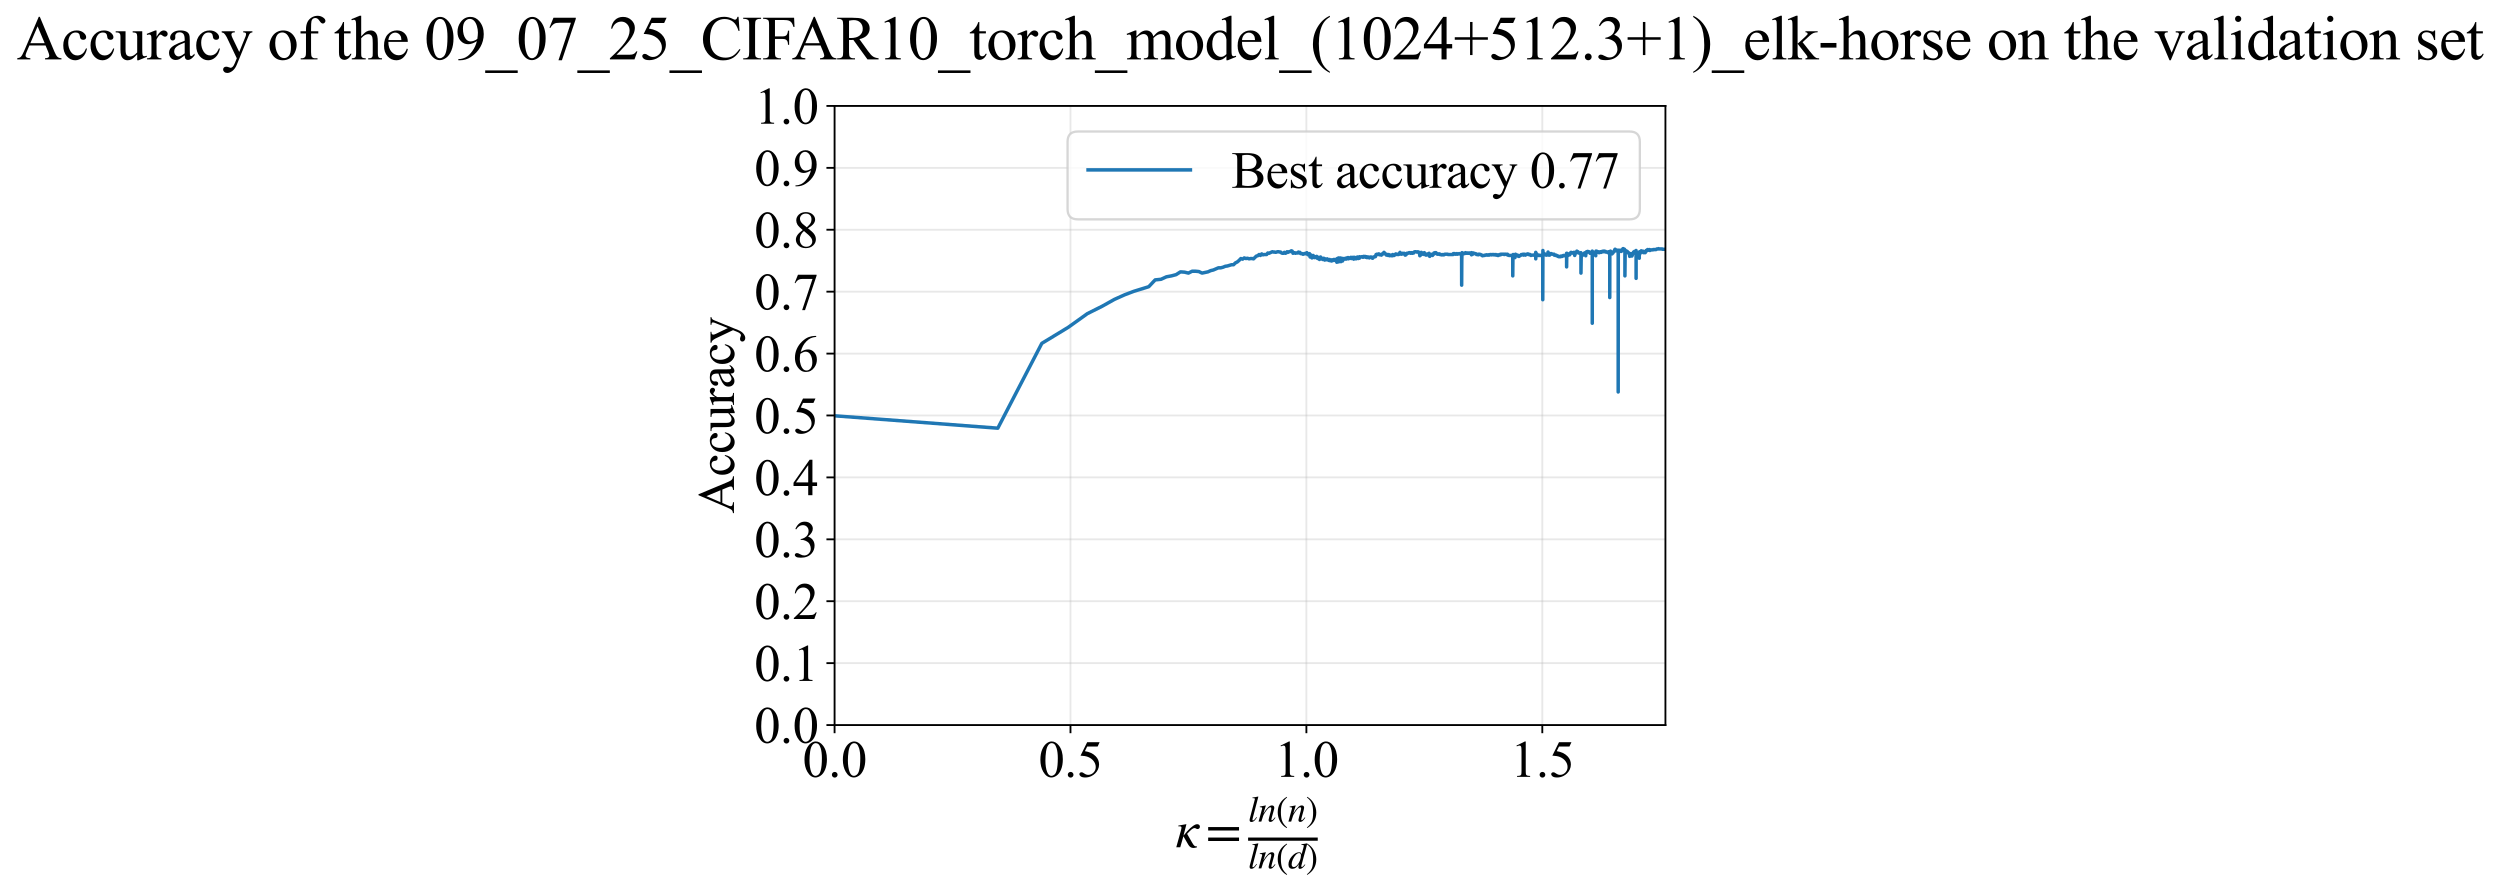 <?xml version="1.0" encoding="utf-8" standalone="no"?>
<!DOCTYPE svg PUBLIC "-//W3C//DTD SVG 1.1//EN"
  "http://www.w3.org/Graphics/SVG/1.1/DTD/svg11.dtd">
<svg xmlns:xlink="http://www.w3.org/1999/xlink" width="1074.558pt" height="383.266pt" viewBox="0 0 1074.558 383.266" xmlns="http://www.w3.org/2000/svg" version="1.1">
 <defs>
  <style type="text/css">*{stroke-linejoin: round; stroke-linecap: butt}</style>
 </defs>
 <g id="figure_1">
  <g id="patch_1">
   <path d="M 0 383.266 
L 1074.558 383.266 
L 1074.558 0 
L 0 0 
z
" style="fill: #ffffff"/>
  </g>
  <g id="axes_1">
   <g id="patch_2">
    <path d="M 358.719 311.644 
L 715.839 311.644 
L 715.839 45.532 
L 358.719 45.532 
z
" style="fill: #ffffff"/>
   </g>
   <g id="matplotlib.axis_1">
    <g id="xtick_1">
     <g id="line2d_1">
      <path d="M 358.719 311.644 
L 358.719 45.532 
" clip-path="url(#pc9b6733676)" style="fill: none; stroke: #b0b0b0; stroke-opacity: 0.3; stroke-width: 0.8; stroke-linecap: square"/>
     </g>
     <g id="line2d_2">
      <defs>
       <path id="m878cbf6b71" d="M 0 0 
L 0 3.5 
" style="stroke: #000000; stroke-width: 0.8"/>
      </defs>
      <g>
       <use xlink:href="#m878cbf6b71" x="358.719" y="311.644" style="stroke: #000000; stroke-width: 0.8"/>
      </g>
     </g>
     <g id="text_1">
      <!-- 0.0 -->
      <g transform="translate(344.969 333.92) scale(0.22 -0.22)">
       <defs>
        <path id="TimesNewRomanPSMT-30" d="M 231 2094 
Q 231 2819 450 3342 
Q 669 3866 1031 4122 
Q 1313 4325 1613 4325 
Q 2100 4325 2488 3828 
Q 2972 3213 2972 2159 
Q 2972 1422 2759 906 
Q 2547 391 2217 158 
Q 1888 -75 1581 -75 
Q 975 -75 572 641 
Q 231 1244 231 2094 
z
M 844 2016 
Q 844 1141 1059 588 
Q 1238 122 1591 122 
Q 1759 122 1940 273 
Q 2122 425 2216 781 
Q 2359 1319 2359 2297 
Q 2359 3022 2209 3506 
Q 2097 3866 1919 4016 
Q 1791 4119 1609 4119 
Q 1397 4119 1231 3928 
Q 1006 3669 925 3112 
Q 844 2556 844 2016 
z
" transform="scale(0.016)"/>
        <path id="TimesNewRomanPSMT-2e" d="M 800 606 
Q 947 606 1047 504 
Q 1147 403 1147 259 
Q 1147 116 1045 14 
Q 944 -88 800 -88 
Q 656 -88 554 14 
Q 453 116 453 259 
Q 453 406 554 506 
Q 656 606 800 606 
z
" transform="scale(0.016)"/>
       </defs>
       <use xlink:href="#TimesNewRomanPSMT-30"/>
       <use xlink:href="#TimesNewRomanPSMT-2e" transform="translate(50 0)"/>
       <use xlink:href="#TimesNewRomanPSMT-30" transform="translate(75 0)"/>
      </g>
     </g>
    </g>
    <g id="xtick_2">
     <g id="line2d_3">
      <path d="M 460.118 311.644 
L 460.118 45.532 
" clip-path="url(#pc9b6733676)" style="fill: none; stroke: #b0b0b0; stroke-opacity: 0.3; stroke-width: 0.8; stroke-linecap: square"/>
     </g>
     <g id="line2d_4">
      <g>
       <use xlink:href="#m878cbf6b71" x="460.118" y="311.644" style="stroke: #000000; stroke-width: 0.8"/>
      </g>
     </g>
     <g id="text_2">
      <!-- 0.5 -->
      <g transform="translate(446.368 333.92) scale(0.22 -0.22)">
       <defs>
        <path id="TimesNewRomanPSMT-35" d="M 2778 4238 
L 2534 3706 
L 1259 3706 
L 981 3138 
Q 1809 3016 2294 2522 
Q 2709 2097 2709 1522 
Q 2709 1188 2573 903 
Q 2438 619 2231 419 
Q 2025 219 1772 97 
Q 1413 -75 1034 -75 
Q 653 -75 479 54 
Q 306 184 306 341 
Q 306 428 378 495 
Q 450 563 559 563 
Q 641 563 702 538 
Q 763 513 909 409 
Q 1144 247 1384 247 
Q 1750 247 2026 523 
Q 2303 800 2303 1197 
Q 2303 1581 2056 1914 
Q 1809 2247 1375 2428 
Q 1034 2569 447 2591 
L 1259 4238 
L 2778 4238 
z
" transform="scale(0.016)"/>
       </defs>
       <use xlink:href="#TimesNewRomanPSMT-30"/>
       <use xlink:href="#TimesNewRomanPSMT-2e" transform="translate(50 0)"/>
       <use xlink:href="#TimesNewRomanPSMT-35" transform="translate(75 0)"/>
      </g>
     </g>
    </g>
    <g id="xtick_3">
     <g id="line2d_5">
      <path d="M 561.517 311.644 
L 561.517 45.532 
" clip-path="url(#pc9b6733676)" style="fill: none; stroke: #b0b0b0; stroke-opacity: 0.3; stroke-width: 0.8; stroke-linecap: square"/>
     </g>
     <g id="line2d_6">
      <g>
       <use xlink:href="#m878cbf6b71" x="561.517" y="311.644" style="stroke: #000000; stroke-width: 0.8"/>
      </g>
     </g>
     <g id="text_3">
      <!-- 1.0 -->
      <g transform="translate(547.767 333.92) scale(0.22 -0.22)">
       <defs>
        <path id="TimesNewRomanPSMT-31" d="M 750 3822 
L 1781 4325 
L 1884 4325 
L 1884 747 
Q 1884 391 1914 303 
Q 1944 216 2037 169 
Q 2131 122 2419 116 
L 2419 0 
L 825 0 
L 825 116 
Q 1125 122 1212 167 
Q 1300 213 1334 289 
Q 1369 366 1369 747 
L 1369 3034 
Q 1369 3497 1338 3628 
Q 1316 3728 1258 3775 
Q 1200 3822 1119 3822 
Q 1003 3822 797 3725 
L 750 3822 
z
" transform="scale(0.016)"/>
       </defs>
       <use xlink:href="#TimesNewRomanPSMT-31"/>
       <use xlink:href="#TimesNewRomanPSMT-2e" transform="translate(50 0)"/>
       <use xlink:href="#TimesNewRomanPSMT-30" transform="translate(75 0)"/>
      </g>
     </g>
    </g>
    <g id="xtick_4">
     <g id="line2d_7">
      <path d="M 662.916 311.644 
L 662.916 45.532 
" clip-path="url(#pc9b6733676)" style="fill: none; stroke: #b0b0b0; stroke-opacity: 0.3; stroke-width: 0.8; stroke-linecap: square"/>
     </g>
     <g id="line2d_8">
      <g>
       <use xlink:href="#m878cbf6b71" x="662.916" y="311.644" style="stroke: #000000; stroke-width: 0.8"/>
      </g>
     </g>
     <g id="text_4">
      <!-- 1.5 -->
      <g transform="translate(649.166 333.92) scale(0.22 -0.22)">
       <use xlink:href="#TimesNewRomanPSMT-31"/>
       <use xlink:href="#TimesNewRomanPSMT-2e" transform="translate(50 0)"/>
       <use xlink:href="#TimesNewRomanPSMT-35" transform="translate(75 0)"/>
      </g>
     </g>
    </g>
    <g id="text_5">
     <!-- $\kappa  = \frac{ln(n)}{ln(d)}$ -->
     <g transform="translate(505.269 364.186) scale(0.22 -0.22)">
      <defs>
       <path id="STIXGeneral-Italic-3ba" d="M 979 1440 
L 998 1446 
Q 1850 2541 2464 2790 
Q 2547 2822 2630 2822 
Q 2797 2822 2886 2736 
Q 2976 2650 2976 2522 
Q 2976 2387 2893 2307 
Q 2810 2227 2682 2227 
Q 2605 2227 2502 2288 
Q 2400 2349 2336 2349 
Q 2170 2349 1990 2205 
Q 1811 2061 1414 1645 
L 2042 544 
Q 2202 262 2310 182 
Q 2419 102 2624 102 
L 2624 0 
Q 2374 -83 2182 -83 
Q 1786 -83 1555 326 
L 960 1350 
L 576 0 
L 90 0 
L 640 1978 
Q 730 2317 730 2406 
Q 730 2560 518 2560 
L 339 2560 
L 339 2650 
Q 678 2694 1306 2822 
L 1325 2803 
L 979 1440 
z
" transform="scale(0.016)"/>
       <path id="STIXGeneral-Regular-3d" d="M 4077 2048 
L 307 2048 
L 307 2470 
L 4077 2470 
L 4077 2048 
z
M 4077 768 
L 307 768 
L 307 1190 
L 4077 1190 
L 4077 768 
z
" transform="scale(0.016)"/>
       <path id="STIXGeneral-Italic-6c" d="M 1786 4339 
L 806 595 
Q 755 410 755 320 
Q 755 205 864 205 
Q 1037 205 1293 570 
L 1453 794 
L 1542 730 
Q 1254 275 1046 102 
Q 838 -70 576 -70 
Q 262 -70 262 288 
Q 262 397 288 480 
L 1165 3834 
Q 1184 3898 1184 3955 
Q 1184 4096 870 4096 
L 755 4096 
L 755 4198 
Q 1203 4250 1747 4371 
L 1786 4339 
z
" transform="scale(0.016)"/>
       <path id="STIXGeneral-Italic-6e" d="M 2944 749 
L 3034 666 
Q 2707 218 2534 80 
Q 2362 -58 2138 -58 
Q 2010 -58 1923 28 
Q 1837 115 1837 288 
Q 1837 390 1939 768 
L 2221 1805 
Q 2310 2150 2310 2310 
Q 2310 2496 2157 2496 
Q 1971 2496 1750 2275 
Q 1530 2054 1210 1587 
Q 998 1274 899 1024 
Q 800 774 570 0 
L 90 0 
L 704 2240 
Q 717 2304 717 2349 
Q 717 2445 630 2480 
Q 544 2515 301 2522 
L 301 2624 
Q 550 2675 857 2729 
Q 1165 2784 1338 2822 
L 1363 2810 
L 934 1414 
Q 1408 2170 1753 2496 
Q 2099 2822 2413 2822 
Q 2611 2822 2720 2716 
Q 2829 2611 2829 2432 
Q 2829 2272 2765 2048 
L 2406 749 
Q 2317 429 2317 358 
Q 2317 243 2419 243 
Q 2541 243 2810 582 
Q 2854 634 2944 749 
z
" transform="scale(0.016)"/>
       <path id="STIXGeneral-Regular-28" d="M 1946 -1030 
L 1869 -1133 
Q 1126 -710 716 32 
Q 307 774 307 1613 
Q 307 3386 1888 4326 
L 1946 4224 
Q 1293 3667 1075 3126 
Q 858 2586 858 1632 
Q 858 685 1082 96 
Q 1306 -493 1946 -1030 
z
" transform="scale(0.016)"/>
       <path id="STIXGeneral-Regular-29" d="M 186 4224 
L 262 4326 
Q 992 3891 1408 3148 
Q 1824 2406 1824 1581 
Q 1824 -166 243 -1133 
L 186 -1030 
Q 845 -486 1059 54 
Q 1274 595 1274 1562 
Q 1274 2534 1059 3120 
Q 845 3706 186 4224 
z
" transform="scale(0.016)"/>
       <path id="STIXGeneral-Italic-64" d="M 3334 4371 
L 3373 4333 
L 3123 3360 
L 2739 1958 
Q 2323 429 2323 384 
Q 2323 256 2438 256 
Q 2522 256 2614 336 
Q 2707 416 2963 710 
L 3040 646 
Q 2547 -83 2099 -83 
Q 1978 -83 1907 -6 
Q 1837 70 1837 205 
Q 1837 397 1920 774 
Q 1645 307 1379 118 
Q 1114 -70 781 -70 
Q 461 -70 278 125 
Q 96 320 96 678 
Q 96 1440 713 2131 
Q 1331 2822 1965 2822 
Q 2163 2822 2256 2732 
Q 2349 2643 2381 2451 
L 2387 2451 
L 2675 3494 
Q 2765 3808 2765 3949 
Q 2765 4051 2694 4076 
Q 2624 4102 2355 4115 
L 2355 4224 
Q 2848 4269 3334 4371 
z
M 2278 2310 
Q 2278 2477 2185 2576 
Q 2093 2675 1978 2675 
Q 1677 2675 1395 2381 
Q 1075 2042 864 1571 
Q 653 1101 653 704 
Q 653 486 752 361 
Q 851 237 1024 237 
Q 1312 237 1606 550 
Q 1901 864 2089 1350 
Q 2278 1837 2278 2310 
z
" transform="scale(0.016)"/>
      </defs>
      <use xlink:href="#STIXGeneral-Italic-3ba" transform="translate(0 0.003)"/>
      <use xlink:href="#STIXGeneral-Regular-3d" transform="translate(58.84 0.003)"/>
      <use xlink:href="#STIXGeneral-Italic-6c" transform="translate(141.78 50.192) scale(0.7)"/>
      <use xlink:href="#STIXGeneral-Italic-6e" transform="translate(161.24 50.192) scale(0.7)"/>
      <use xlink:href="#STIXGeneral-Regular-28" transform="translate(196.24 50.192) scale(0.7)"/>
      <use xlink:href="#STIXGeneral-Italic-6e" transform="translate(219.55 50.192) scale(0.7)"/>
      <use xlink:href="#STIXGeneral-Regular-29" transform="translate(254.55 50.192) scale(0.7)"/>
      <use xlink:href="#STIXGeneral-Italic-6c" transform="translate(141.78 -41.258) scale(0.7)"/>
      <use xlink:href="#STIXGeneral-Italic-6e" transform="translate(161.24 -41.258) scale(0.7)"/>
      <use xlink:href="#STIXGeneral-Regular-28" transform="translate(196.24 -41.258) scale(0.7)"/>
      <use xlink:href="#STIXGeneral-Italic-64" transform="translate(219.55 -41.258) scale(0.7)"/>
      <use xlink:href="#STIXGeneral-Regular-29" transform="translate(254.55 -41.258) scale(0.7)"/>
      <path d="M 141.78 12.8 
L 141.78 19.05 
L 277.86 19.05 
L 277.86 12.8 
L 141.78 12.8 
z
"/>
     </g>
    </g>
   </g>
   <g id="matplotlib.axis_2">
    <g id="ytick_1">
     <g id="line2d_9">
      <path d="M 358.719 311.644 
L 715.839 311.644 
" clip-path="url(#pc9b6733676)" style="fill: none; stroke: #b0b0b0; stroke-opacity: 0.3; stroke-width: 0.8; stroke-linecap: square"/>
     </g>
     <g id="line2d_10">
      <defs>
       <path id="m6b043a2d85" d="M 0 0 
L -3.5 0 
" style="stroke: #000000; stroke-width: 0.8"/>
      </defs>
      <g>
       <use xlink:href="#m6b043a2d85" x="358.719" y="311.644" style="stroke: #000000; stroke-width: 0.8"/>
      </g>
     </g>
     <g id="text_6">
      <!-- 0.0 -->
      <g transform="translate(324.219 319.282) scale(0.22 -0.22)">
       <use xlink:href="#TimesNewRomanPSMT-30"/>
       <use xlink:href="#TimesNewRomanPSMT-2e" transform="translate(50 0)"/>
       <use xlink:href="#TimesNewRomanPSMT-30" transform="translate(75 0)"/>
      </g>
     </g>
    </g>
    <g id="ytick_2">
     <g id="line2d_11">
      <path d="M 358.719 285.032 
L 715.839 285.032 
" clip-path="url(#pc9b6733676)" style="fill: none; stroke: #b0b0b0; stroke-opacity: 0.3; stroke-width: 0.8; stroke-linecap: square"/>
     </g>
     <g id="line2d_12">
      <g>
       <use xlink:href="#m6b043a2d85" x="358.719" y="285.032" style="stroke: #000000; stroke-width: 0.8"/>
      </g>
     </g>
     <g id="text_7">
      <!-- 0.1 -->
      <g transform="translate(324.219 292.67) scale(0.22 -0.22)">
       <use xlink:href="#TimesNewRomanPSMT-30"/>
       <use xlink:href="#TimesNewRomanPSMT-2e" transform="translate(50 0)"/>
       <use xlink:href="#TimesNewRomanPSMT-31" transform="translate(75 0)"/>
      </g>
     </g>
    </g>
    <g id="ytick_3">
     <g id="line2d_13">
      <path d="M 358.719 258.421 
L 715.839 258.421 
" clip-path="url(#pc9b6733676)" style="fill: none; stroke: #b0b0b0; stroke-opacity: 0.3; stroke-width: 0.8; stroke-linecap: square"/>
     </g>
     <g id="line2d_14">
      <g>
       <use xlink:href="#m6b043a2d85" x="358.719" y="258.421" style="stroke: #000000; stroke-width: 0.8"/>
      </g>
     </g>
     <g id="text_8">
      <!-- 0.2 -->
      <g transform="translate(324.219 266.059) scale(0.22 -0.22)">
       <defs>
        <path id="TimesNewRomanPSMT-32" d="M 2934 816 
L 2638 0 
L 138 0 
L 138 116 
Q 1241 1122 1691 1759 
Q 2141 2397 2141 2925 
Q 2141 3328 1894 3587 
Q 1647 3847 1303 3847 
Q 991 3847 742 3664 
Q 494 3481 375 3128 
L 259 3128 
Q 338 3706 661 4015 
Q 984 4325 1469 4325 
Q 1984 4325 2329 3994 
Q 2675 3663 2675 3213 
Q 2675 2891 2525 2569 
Q 2294 2063 1775 1497 
Q 997 647 803 472 
L 1909 472 
Q 2247 472 2383 497 
Q 2519 522 2628 598 
Q 2738 675 2819 816 
L 2934 816 
z
" transform="scale(0.016)"/>
       </defs>
       <use xlink:href="#TimesNewRomanPSMT-30"/>
       <use xlink:href="#TimesNewRomanPSMT-2e" transform="translate(50 0)"/>
       <use xlink:href="#TimesNewRomanPSMT-32" transform="translate(75 0)"/>
      </g>
     </g>
    </g>
    <g id="ytick_4">
     <g id="line2d_15">
      <path d="M 358.719 231.81 
L 715.839 231.81 
" clip-path="url(#pc9b6733676)" style="fill: none; stroke: #b0b0b0; stroke-opacity: 0.3; stroke-width: 0.8; stroke-linecap: square"/>
     </g>
     <g id="line2d_16">
      <g>
       <use xlink:href="#m6b043a2d85" x="358.719" y="231.81" style="stroke: #000000; stroke-width: 0.8"/>
      </g>
     </g>
     <g id="text_9">
      <!-- 0.3 -->
      <g transform="translate(324.219 239.448) scale(0.22 -0.22)">
       <defs>
        <path id="TimesNewRomanPSMT-33" d="M 325 3431 
Q 506 3859 782 4092 
Q 1059 4325 1472 4325 
Q 1981 4325 2253 3994 
Q 2459 3747 2459 3466 
Q 2459 3003 1878 2509 
Q 2269 2356 2469 2072 
Q 2669 1788 2669 1403 
Q 2669 853 2319 450 
Q 1863 -75 997 -75 
Q 569 -75 414 31 
Q 259 138 259 259 
Q 259 350 332 419 
Q 406 488 509 488 
Q 588 488 669 463 
Q 722 447 909 348 
Q 1097 250 1169 231 
Q 1284 197 1416 197 
Q 1734 197 1970 444 
Q 2206 691 2206 1028 
Q 2206 1275 2097 1509 
Q 2016 1684 1919 1775 
Q 1784 1900 1550 2001 
Q 1316 2103 1072 2103 
L 972 2103 
L 972 2197 
Q 1219 2228 1467 2375 
Q 1716 2522 1828 2728 
Q 1941 2934 1941 3181 
Q 1941 3503 1739 3701 
Q 1538 3900 1238 3900 
Q 753 3900 428 3381 
L 325 3431 
z
" transform="scale(0.016)"/>
       </defs>
       <use xlink:href="#TimesNewRomanPSMT-30"/>
       <use xlink:href="#TimesNewRomanPSMT-2e" transform="translate(50 0)"/>
       <use xlink:href="#TimesNewRomanPSMT-33" transform="translate(75 0)"/>
      </g>
     </g>
    </g>
    <g id="ytick_5">
     <g id="line2d_17">
      <path d="M 358.719 205.199 
L 715.839 205.199 
" clip-path="url(#pc9b6733676)" style="fill: none; stroke: #b0b0b0; stroke-opacity: 0.3; stroke-width: 0.8; stroke-linecap: square"/>
     </g>
     <g id="line2d_18">
      <g>
       <use xlink:href="#m6b043a2d85" x="358.719" y="205.199" style="stroke: #000000; stroke-width: 0.8"/>
      </g>
     </g>
     <g id="text_10">
      <!-- 0.4 -->
      <g transform="translate(324.219 212.837) scale(0.22 -0.22)">
       <defs>
        <path id="TimesNewRomanPSMT-34" d="M 2978 1563 
L 2978 1119 
L 2409 1119 
L 2409 0 
L 1894 0 
L 1894 1119 
L 100 1119 
L 100 1519 
L 2066 4325 
L 2409 4325 
L 2409 1563 
L 2978 1563 
z
M 1894 1563 
L 1894 3666 
L 406 1563 
L 1894 1563 
z
" transform="scale(0.016)"/>
       </defs>
       <use xlink:href="#TimesNewRomanPSMT-30"/>
       <use xlink:href="#TimesNewRomanPSMT-2e" transform="translate(50 0)"/>
       <use xlink:href="#TimesNewRomanPSMT-34" transform="translate(75 0)"/>
      </g>
     </g>
    </g>
    <g id="ytick_6">
     <g id="line2d_19">
      <path d="M 358.719 178.588 
L 715.839 178.588 
" clip-path="url(#pc9b6733676)" style="fill: none; stroke: #b0b0b0; stroke-opacity: 0.3; stroke-width: 0.8; stroke-linecap: square"/>
     </g>
     <g id="line2d_20">
      <g>
       <use xlink:href="#m6b043a2d85" x="358.719" y="178.588" style="stroke: #000000; stroke-width: 0.8"/>
      </g>
     </g>
     <g id="text_11">
      <!-- 0.5 -->
      <g transform="translate(324.219 186.226) scale(0.22 -0.22)">
       <use xlink:href="#TimesNewRomanPSMT-30"/>
       <use xlink:href="#TimesNewRomanPSMT-2e" transform="translate(50 0)"/>
       <use xlink:href="#TimesNewRomanPSMT-35" transform="translate(75 0)"/>
      </g>
     </g>
    </g>
    <g id="ytick_7">
     <g id="line2d_21">
      <path d="M 358.719 151.976 
L 715.839 151.976 
" clip-path="url(#pc9b6733676)" style="fill: none; stroke: #b0b0b0; stroke-opacity: 0.3; stroke-width: 0.8; stroke-linecap: square"/>
     </g>
     <g id="line2d_22">
      <g>
       <use xlink:href="#m6b043a2d85" x="358.719" y="151.976" style="stroke: #000000; stroke-width: 0.8"/>
      </g>
     </g>
     <g id="text_12">
      <!-- 0.6 -->
      <g transform="translate(324.219 159.614) scale(0.22 -0.22)">
       <defs>
        <path id="TimesNewRomanPSMT-36" d="M 2869 4325 
L 2869 4209 
Q 2456 4169 2195 4045 
Q 1934 3922 1679 3669 
Q 1425 3416 1258 3105 
Q 1091 2794 978 2366 
Q 1428 2675 1881 2675 
Q 2316 2675 2634 2325 
Q 2953 1975 2953 1425 
Q 2953 894 2631 456 
Q 2244 -75 1606 -75 
Q 1172 -75 869 213 
Q 275 772 275 1663 
Q 275 2231 503 2743 
Q 731 3256 1154 3653 
Q 1578 4050 1965 4187 
Q 2353 4325 2688 4325 
L 2869 4325 
z
M 925 2138 
Q 869 1716 869 1456 
Q 869 1156 980 804 
Q 1091 453 1309 247 
Q 1469 100 1697 100 
Q 1969 100 2183 356 
Q 2397 613 2397 1088 
Q 2397 1622 2184 2012 
Q 1972 2403 1581 2403 
Q 1463 2403 1327 2353 
Q 1191 2303 925 2138 
z
" transform="scale(0.016)"/>
       </defs>
       <use xlink:href="#TimesNewRomanPSMT-30"/>
       <use xlink:href="#TimesNewRomanPSMT-2e" transform="translate(50 0)"/>
       <use xlink:href="#TimesNewRomanPSMT-36" transform="translate(75 0)"/>
      </g>
     </g>
    </g>
    <g id="ytick_8">
     <g id="line2d_23">
      <path d="M 358.719 125.365 
L 715.839 125.365 
" clip-path="url(#pc9b6733676)" style="fill: none; stroke: #b0b0b0; stroke-opacity: 0.3; stroke-width: 0.8; stroke-linecap: square"/>
     </g>
     <g id="line2d_24">
      <g>
       <use xlink:href="#m6b043a2d85" x="358.719" y="125.365" style="stroke: #000000; stroke-width: 0.8"/>
      </g>
     </g>
     <g id="text_13">
      <!-- 0.7 -->
      <g transform="translate(324.219 133.003) scale(0.22 -0.22)">
       <defs>
        <path id="TimesNewRomanPSMT-37" d="M 644 4238 
L 2916 4238 
L 2916 4119 
L 1503 -88 
L 1153 -88 
L 2419 3728 
L 1253 3728 
Q 900 3728 750 3644 
Q 488 3500 328 3200 
L 238 3234 
L 644 4238 
z
" transform="scale(0.016)"/>
       </defs>
       <use xlink:href="#TimesNewRomanPSMT-30"/>
       <use xlink:href="#TimesNewRomanPSMT-2e" transform="translate(50 0)"/>
       <use xlink:href="#TimesNewRomanPSMT-37" transform="translate(75 0)"/>
      </g>
     </g>
    </g>
    <g id="ytick_9">
     <g id="line2d_25">
      <path d="M 358.719 98.754 
L 715.839 98.754 
" clip-path="url(#pc9b6733676)" style="fill: none; stroke: #b0b0b0; stroke-opacity: 0.3; stroke-width: 0.8; stroke-linecap: square"/>
     </g>
     <g id="line2d_26">
      <g>
       <use xlink:href="#m6b043a2d85" x="358.719" y="98.754" style="stroke: #000000; stroke-width: 0.8"/>
      </g>
     </g>
     <g id="text_14">
      <!-- 0.8 -->
      <g transform="translate(324.219 106.392) scale(0.22 -0.22)">
       <defs>
        <path id="TimesNewRomanPSMT-38" d="M 1228 2134 
Q 725 2547 579 2797 
Q 434 3047 434 3316 
Q 434 3728 753 4026 
Q 1072 4325 1600 4325 
Q 2113 4325 2425 4047 
Q 2738 3769 2738 3413 
Q 2738 3175 2569 2928 
Q 2400 2681 1866 2347 
Q 2416 1922 2594 1678 
Q 2831 1359 2831 1006 
Q 2831 559 2490 242 
Q 2150 -75 1597 -75 
Q 994 -75 656 303 
Q 388 606 388 966 
Q 388 1247 577 1523 
Q 766 1800 1228 2134 
z
M 1719 2469 
Q 2094 2806 2194 3001 
Q 2294 3197 2294 3444 
Q 2294 3772 2109 3958 
Q 1925 4144 1606 4144 
Q 1288 4144 1088 3959 
Q 888 3775 888 3528 
Q 888 3366 970 3203 
Q 1053 3041 1206 2894 
L 1719 2469 
z
M 1375 2016 
Q 1116 1797 991 1539 
Q 866 1281 866 981 
Q 866 578 1086 336 
Q 1306 94 1647 94 
Q 1984 94 2187 284 
Q 2391 475 2391 747 
Q 2391 972 2272 1150 
Q 2050 1481 1375 2016 
z
" transform="scale(0.016)"/>
       </defs>
       <use xlink:href="#TimesNewRomanPSMT-30"/>
       <use xlink:href="#TimesNewRomanPSMT-2e" transform="translate(50 0)"/>
       <use xlink:href="#TimesNewRomanPSMT-38" transform="translate(75 0)"/>
      </g>
     </g>
    </g>
    <g id="ytick_10">
     <g id="line2d_27">
      <path d="M 358.719 72.143 
L 715.839 72.143 
" clip-path="url(#pc9b6733676)" style="fill: none; stroke: #b0b0b0; stroke-opacity: 0.3; stroke-width: 0.8; stroke-linecap: square"/>
     </g>
     <g id="line2d_28">
      <g>
       <use xlink:href="#m6b043a2d85" x="358.719" y="72.143" style="stroke: #000000; stroke-width: 0.8"/>
      </g>
     </g>
     <g id="text_15">
      <!-- 0.9 -->
      <g transform="translate(324.219 79.781) scale(0.22 -0.22)">
       <defs>
        <path id="TimesNewRomanPSMT-39" d="M 338 -88 
L 338 28 
Q 744 34 1094 217 
Q 1444 400 1770 856 
Q 2097 1313 2225 1859 
Q 1734 1544 1338 1544 
Q 891 1544 572 1889 
Q 253 2234 253 2806 
Q 253 3363 572 3797 
Q 956 4325 1575 4325 
Q 2097 4325 2469 3894 
Q 2925 3359 2925 2575 
Q 2925 1869 2578 1258 
Q 2231 647 1613 244 
Q 1109 -88 516 -88 
L 338 -88 
z
M 2275 2091 
Q 2331 2497 2331 2741 
Q 2331 3044 2228 3395 
Q 2125 3747 1936 3934 
Q 1747 4122 1506 4122 
Q 1228 4122 1018 3872 
Q 809 3622 809 3128 
Q 809 2469 1088 2097 
Q 1291 1828 1588 1828 
Q 1731 1828 1928 1897 
Q 2125 1966 2275 2091 
z
" transform="scale(0.016)"/>
       </defs>
       <use xlink:href="#TimesNewRomanPSMT-30"/>
       <use xlink:href="#TimesNewRomanPSMT-2e" transform="translate(50 0)"/>
       <use xlink:href="#TimesNewRomanPSMT-39" transform="translate(75 0)"/>
      </g>
     </g>
    </g>
    <g id="ytick_11">
     <g id="line2d_29">
      <path d="M 358.719 45.532 
L 715.839 45.532 
" clip-path="url(#pc9b6733676)" style="fill: none; stroke: #b0b0b0; stroke-opacity: 0.3; stroke-width: 0.8; stroke-linecap: square"/>
     </g>
     <g id="line2d_30">
      <g>
       <use xlink:href="#m6b043a2d85" x="358.719" y="45.532" style="stroke: #000000; stroke-width: 0.8"/>
      </g>
     </g>
     <g id="text_16">
      <!-- 1.0 -->
      <g transform="translate(324.219 53.17) scale(0.22 -0.22)">
       <use xlink:href="#TimesNewRomanPSMT-31"/>
       <use xlink:href="#TimesNewRomanPSMT-2e" transform="translate(50 0)"/>
       <use xlink:href="#TimesNewRomanPSMT-30" transform="translate(75 0)"/>
      </g>
     </g>
    </g>
    <g id="text_17">
     <!-- Accuracy -->
     <g transform="translate(315.472 220.726) rotate(-90) scale(0.22 -0.22)">
      <defs>
       <path id="TimesNewRomanPSMT-41" d="M 2928 1419 
L 1288 1419 
L 1000 750 
Q 894 503 894 381 
Q 894 284 986 211 
Q 1078 138 1384 116 
L 1384 0 
L 50 0 
L 50 116 
Q 316 163 394 238 
Q 553 388 747 847 
L 2238 4334 
L 2347 4334 
L 3822 809 
Q 4000 384 4145 257 
Q 4291 131 4550 116 
L 4550 0 
L 2878 0 
L 2878 116 
Q 3131 128 3220 200 
Q 3309 272 3309 375 
Q 3309 513 3184 809 
L 2928 1419 
z
M 2841 1650 
L 2122 3363 
L 1384 1650 
L 2841 1650 
z
" transform="scale(0.016)"/>
       <path id="TimesNewRomanPSMT-63" d="M 2631 1088 
Q 2516 522 2178 217 
Q 1841 -88 1431 -88 
Q 944 -88 581 321 
Q 219 731 219 1428 
Q 219 2103 620 2525 
Q 1022 2947 1584 2947 
Q 2006 2947 2278 2723 
Q 2550 2500 2550 2259 
Q 2550 2141 2473 2067 
Q 2397 1994 2259 1994 
Q 2075 1994 1981 2113 
Q 1928 2178 1911 2362 
Q 1894 2547 1784 2644 
Q 1675 2738 1481 2738 
Q 1169 2738 978 2506 
Q 725 2200 725 1697 
Q 725 1184 976 792 
Q 1228 400 1656 400 
Q 1963 400 2206 609 
Q 2378 753 2541 1131 
L 2631 1088 
z
" transform="scale(0.016)"/>
       <path id="TimesNewRomanPSMT-75" d="M 2709 2863 
L 2709 1128 
Q 2709 631 2732 520 
Q 2756 409 2807 365 
Q 2859 322 2928 322 
Q 3025 322 3147 375 
L 3191 266 
L 2334 -88 
L 2194 -88 
L 2194 519 
Q 1825 119 1631 15 
Q 1438 -88 1222 -88 
Q 981 -88 804 51 
Q 628 191 559 409 
Q 491 628 491 1028 
L 491 2306 
Q 491 2509 447 2587 
Q 403 2666 317 2708 
Q 231 2750 6 2747 
L 6 2863 
L 1009 2863 
L 1009 947 
Q 1009 547 1148 422 
Q 1288 297 1484 297 
Q 1619 297 1789 381 
Q 1959 466 2194 703 
L 2194 2325 
Q 2194 2569 2105 2655 
Q 2016 2741 1734 2747 
L 1734 2863 
L 2709 2863 
z
" transform="scale(0.016)"/>
       <path id="TimesNewRomanPSMT-72" d="M 1038 2947 
L 1038 2303 
Q 1397 2947 1775 2947 
Q 1947 2947 2059 2842 
Q 2172 2738 2172 2600 
Q 2172 2478 2090 2393 
Q 2009 2309 1897 2309 
Q 1788 2309 1652 2417 
Q 1516 2525 1450 2525 
Q 1394 2525 1328 2463 
Q 1188 2334 1038 2041 
L 1038 669 
Q 1038 431 1097 309 
Q 1138 225 1241 169 
Q 1344 113 1538 113 
L 1538 0 
L 72 0 
L 72 113 
Q 291 113 397 181 
Q 475 231 506 341 
Q 522 394 522 644 
L 522 1753 
Q 522 2253 501 2348 
Q 481 2444 426 2487 
Q 372 2531 291 2531 
Q 194 2531 72 2484 
L 41 2597 
L 906 2947 
L 1038 2947 
z
" transform="scale(0.016)"/>
       <path id="TimesNewRomanPSMT-61" d="M 1822 413 
Q 1381 72 1269 19 
Q 1100 -59 909 -59 
Q 613 -59 420 144 
Q 228 347 228 678 
Q 228 888 322 1041 
Q 450 1253 767 1440 
Q 1084 1628 1822 1897 
L 1822 2009 
Q 1822 2438 1686 2597 
Q 1550 2756 1291 2756 
Q 1094 2756 978 2650 
Q 859 2544 859 2406 
L 866 2225 
Q 866 2081 792 2003 
Q 719 1925 600 1925 
Q 484 1925 411 2006 
Q 338 2088 338 2228 
Q 338 2497 613 2722 
Q 888 2947 1384 2947 
Q 1766 2947 2009 2819 
Q 2194 2722 2281 2516 
Q 2338 2381 2338 1966 
L 2338 994 
Q 2338 584 2353 492 
Q 2369 400 2405 369 
Q 2441 338 2488 338 
Q 2538 338 2575 359 
Q 2641 400 2828 588 
L 2828 413 
Q 2478 -56 2159 -56 
Q 2006 -56 1915 50 
Q 1825 156 1822 413 
z
M 1822 616 
L 1822 1706 
Q 1350 1519 1213 1441 
Q 966 1303 859 1153 
Q 753 1003 753 825 
Q 753 600 887 451 
Q 1022 303 1197 303 
Q 1434 303 1822 616 
z
" transform="scale(0.016)"/>
       <path id="TimesNewRomanPSMT-79" d="M 38 2863 
L 1372 2863 
L 1372 2747 
L 1306 2747 
Q 1166 2747 1095 2686 
Q 1025 2625 1025 2534 
Q 1025 2413 1128 2197 
L 1825 753 
L 2466 2334 
Q 2519 2463 2519 2588 
Q 2519 2644 2497 2672 
Q 2472 2706 2419 2726 
Q 2366 2747 2231 2747 
L 2231 2863 
L 3163 2863 
L 3163 2747 
Q 3047 2734 2984 2696 
Q 2922 2659 2847 2556 
Q 2819 2513 2741 2316 
L 1575 -541 
Q 1406 -956 1132 -1168 
Q 859 -1381 606 -1381 
Q 422 -1381 303 -1275 
Q 184 -1169 184 -1031 
Q 184 -900 270 -820 
Q 356 -741 506 -741 
Q 609 -741 788 -809 
Q 913 -856 944 -856 
Q 1038 -856 1148 -759 
Q 1259 -663 1372 -384 
L 1575 113 
L 547 2272 
Q 500 2369 397 2513 
Q 319 2622 269 2659 
Q 197 2709 38 2747 
L 38 2863 
z
" transform="scale(0.016)"/>
      </defs>
      <use xlink:href="#TimesNewRomanPSMT-41"/>
      <use xlink:href="#TimesNewRomanPSMT-63" transform="translate(72.217 0)"/>
      <use xlink:href="#TimesNewRomanPSMT-63" transform="translate(116.602 0)"/>
      <use xlink:href="#TimesNewRomanPSMT-75" transform="translate(160.986 0)"/>
      <use xlink:href="#TimesNewRomanPSMT-72" transform="translate(210.986 0)"/>
      <use xlink:href="#TimesNewRomanPSMT-61" transform="translate(244.287 0)"/>
      <use xlink:href="#TimesNewRomanPSMT-63" transform="translate(288.672 0)"/>
      <use xlink:href="#TimesNewRomanPSMT-79" transform="translate(333.057 0)"/>
     </g>
    </g>
   </g>
   <g id="line2d_31">
    <path d="M 358.719 178.721 
L 428.877 184.043 
L 447.796 147.585 
L 459.19 140.667 
L 467.37 134.812 
L 473.756 131.619 
L 478.995 128.691 
L 483.436 126.696 
L 487.291 125.232 
L 493.748 123.236 
L 496.51 120.309 
L 499.034 120.043 
L 501.357 118.978 
L 503.509 118.579 
L 505.514 118.047 
L 507.39 116.85 
L 509.153 116.983 
L 510.816 117.382 
L 512.389 116.583 
L 513.882 116.583 
L 515.303 116.716 
L 516.658 117.382 
L 519.192 116.85 
L 520.382 116.317 
L 521.525 116.051 
L 523.685 115.12 
L 524.708 115.12 
L 525.697 114.854 
L 526.653 114.454 
L 527.579 114.321 
L 529.347 113.789 
L 530.193 113.789 
L 531.015 112.991 
L 531.814 112.592 
L 532.592 111.926 
L 533.35 111.128 
L 534.089 111.394 
L 534.81 110.862 
L 535.513 111.128 
L 536.2 110.995 
L 536.871 111.261 
L 537.527 111.128 
L 538.169 111.128 
L 538.797 111.261 
L 540.013 110.064 
L 540.603 109.931 
L 541.181 109.398 
L 541.748 109.798 
L 542.305 109.132 
L 542.851 109.531 
L 543.386 109.398 
L 544.43 109.398 
L 544.938 108.733 
L 545.437 108.866 
L 546.885 108.201 
L 547.353 108.334 
L 547.813 108.334 
L 548.266 108.467 
L 549.151 108.201 
L 549.584 108.201 
L 550.01 108.334 
L 550.431 108.334 
L 550.845 108.733 
L 551.254 108.866 
L 551.657 108.866 
L 552.054 108.467 
L 552.447 108.866 
L 552.834 108.733 
L 553.216 108.201 
L 553.593 108.467 
L 553.965 108.201 
L 554.332 108.201 
L 555.054 107.802 
L 555.408 107.935 
L 555.758 108.866 
L 556.446 108.6 
L 556.784 108.866 
L 557.118 108.733 
L 557.774 108.733 
L 558.097 108.334 
L 558.417 108.733 
L 558.733 108.467 
L 559.045 108.999 
L 559.661 108.999 
L 559.963 109.265 
L 560.263 109.265 
L 560.56 108.999 
L 560.854 108.999 
L 561.145 108.866 
L 561.433 109.132 
L 561.718 108.6 
L 562 109.265 
L 562.28 109.531 
L 562.557 109.132 
L 562.831 108.999 
L 563.103 110.463 
L 563.373 109.531 
L 563.64 109.798 
L 563.904 110.862 
L 564.166 110.463 
L 564.426 109.798 
L 564.684 110.463 
L 564.939 110.729 
L 565.192 110.33 
L 565.692 110.729 
L 565.939 110.197 
L 566.183 110.995 
L 566.426 111.128 
L 566.666 110.596 
L 566.905 110.729 
L 567.142 111.527 
L 567.377 110.729 
L 567.609 110.463 
L 567.841 111.261 
L 568.07 110.995 
L 568.297 110.995 
L 568.523 111.527 
L 568.747 111.527 
L 568.969 110.995 
L 569.19 111.261 
L 569.409 111.793 
L 569.626 111.261 
L 569.842 111.394 
L 570.056 111.394 
L 570.269 111.66 
L 570.48 111.261 
L 571.104 111.926 
L 571.31 111.793 
L 571.513 111.527 
L 571.716 112.059 
L 572.116 111.793 
L 572.314 112.193 
L 572.511 111.66 
L 572.707 112.059 
L 572.901 111.793 
L 573.094 111.793 
L 573.286 111.527 
L 573.476 111.926 
L 573.666 111.527 
L 573.854 111.926 
L 574.04 111.527 
L 574.226 111.793 
L 574.411 111.394 
L 574.594 112.725 
L 574.776 111.128 
L 574.957 111.128 
L 575.137 112.592 
L 575.316 110.862 
L 575.494 110.995 
L 575.67 112.459 
L 575.846 111.128 
L 576.021 110.862 
L 576.367 112.459 
L 576.538 110.995 
L 576.709 110.995 
L 576.878 111.394 
L 577.047 112.193 
L 577.381 111.128 
L 577.546 111.527 
L 577.875 111.128 
L 578.038 111.128 
L 578.2 111.261 
L 578.361 110.995 
L 578.521 111.394 
L 578.839 110.862 
L 578.997 110.862 
L 579.154 111.128 
L 579.31 110.729 
L 579.465 111.261 
L 579.619 110.729 
L 579.925 111.128 
L 580.379 110.862 
L 580.528 110.862 
L 580.677 110.596 
L 580.825 111.128 
L 580.972 110.862 
L 581.119 110.862 
L 581.265 110.995 
L 581.554 110.596 
L 581.698 110.862 
L 581.841 111.394 
L 581.983 111.128 
L 582.125 110.596 
L 582.823 111.261 
L 582.961 111.128 
L 583.097 110.596 
L 583.234 110.995 
L 583.37 110.995 
L 583.505 110.463 
L 583.639 110.463 
L 583.773 111.128 
L 584.039 110.463 
L 584.171 110.463 
L 584.302 110.995 
L 584.433 110.33 
L 584.693 110.463 
L 585.206 110.463 
L 585.333 110.33 
L 585.459 110.463 
L 585.71 110.33 
L 585.835 110.596 
L 586.083 110.197 
L 586.451 110.463 
L 586.572 110.463 
L 586.693 110.197 
L 586.934 110.463 
L 587.054 110.596 
L 587.41 110.33 
L 587.527 110.729 
L 587.645 110.729 
L 587.878 110.463 
L 587.993 110.596 
L 588.224 110.463 
L 588.452 110.729 
L 588.566 110.862 
L 588.792 110.596 
L 589.016 110.463 
L 589.349 110.463 
L 589.895 110.995 
L 590.004 110.995 
L 590.326 110.463 
L 590.644 110.463 
L 590.959 110.197 
L 591.063 110.197 
L 591.167 110.33 
L 591.477 109.398 
L 591.579 109.531 
L 591.783 109.265 
L 591.985 109.265 
L 592.186 109.398 
L 592.386 109.398 
L 592.584 109.132 
L 592.683 109.132 
L 592.879 109.398 
L 592.977 109.265 
L 593.074 109.531 
L 593.171 109.398 
L 593.364 109.531 
L 593.652 109.531 
L 593.747 109.664 
L 593.936 109.398 
L 594.311 108.999 
L 594.404 108.999 
L 594.497 108.866 
L 594.681 109.132 
L 594.865 108.467 
L 595.047 108.733 
L 595.138 108.733 
L 595.587 109.265 
L 595.853 109.265 
L 595.941 109.664 
L 596.204 109.398 
L 596.465 109.398 
L 596.638 109.798 
L 596.724 109.664 
L 596.895 109.398 
L 597.065 109.531 
L 597.149 109.531 
L 597.318 109.931 
L 597.402 109.798 
L 597.569 109.664 
L 597.901 109.664 
L 598.065 109.931 
L 598.391 109.531 
L 598.552 109.931 
L 598.633 109.398 
L 598.793 109.664 
L 599.032 109.664 
L 599.19 109.798 
L 599.269 109.798 
L 599.426 109.531 
L 599.582 109.531 
L 599.737 109.265 
L 599.814 109.265 
L 599.891 109.398 
L 599.968 109.132 
L 600.045 109.265 
L 600.349 109.265 
L 600.5 109.398 
L 600.576 109.398 
L 600.726 109.265 
L 600.8 109.265 
L 600.949 109.398 
L 601.097 109.398 
L 601.391 108.999 
L 601.464 109.265 
L 601.537 109.132 
L 601.682 108.6 
L 601.755 108.467 
L 601.899 108.999 
L 601.971 108.866 
L 602.256 109.265 
L 602.398 109.265 
L 602.609 108.999 
L 602.749 108.999 
L 602.888 108.866 
L 602.957 109.132 
L 603.027 108.999 
L 603.233 108.999 
L 603.37 109.132 
L 603.507 108.866 
L 603.643 108.999 
L 603.71 108.999 
L 603.979 109.664 
L 604.113 109.132 
L 604.312 109.531 
L 604.641 108.866 
L 604.772 108.999 
L 604.837 108.999 
L 604.966 108.866 
L 605.16 108.866 
L 605.288 108.733 
L 605.543 108.733 
L 605.67 108.6 
L 605.733 108.6 
L 605.796 108.733 
L 605.859 108.6 
L 605.921 108.733 
L 606.046 108.6 
L 606.171 108.733 
L 606.233 108.733 
L 606.357 108.866 
L 606.48 108.733 
L 606.602 108.733 
L 606.663 108.6 
L 606.724 108.733 
L 606.907 108.866 
L 607.148 108.866 
L 607.328 108.6 
L 607.506 108.733 
L 607.625 108.733 
L 607.801 108.334 
L 607.919 108.334 
L 608.094 108.201 
L 608.669 108.201 
L 608.84 108.334 
L 609.234 108.334 
L 609.401 108.201 
L 609.457 108.201 
L 609.623 108.334 
L 609.678 108.334 
L 609.952 108.733 
L 610.061 108.467 
L 610.224 109.531 
L 610.278 109.931 
L 610.332 109.664 
L 610.386 109.798 
L 610.439 109.664 
L 610.6 109.664 
L 610.866 108.866 
L 610.919 108.467 
L 610.971 108.866 
L 611.077 109.265 
L 611.234 108.866 
L 611.39 109.265 
L 611.597 108.999 
L 611.649 108.999 
L 611.854 108.733 
L 611.956 108.733 
L 612.007 109.132 
L 612.058 108.999 
L 612.108 108.866 
L 612.159 109.398 
L 612.21 108.6 
L 612.26 108.866 
L 612.311 108.866 
L 612.511 109.132 
L 612.561 109.132 
L 612.81 109.531 
L 612.909 109.398 
L 612.958 109.664 
L 613.007 109.398 
L 613.154 109.531 
L 613.398 109.531 
L 613.495 109.132 
L 613.591 109.265 
L 613.687 109.398 
L 613.831 109.265 
L 614.022 109.531 
L 614.117 109.531 
L 614.211 109.798 
L 614.258 108.866 
L 614.305 109.931 
L 614.352 110.064 
L 614.399 109.531 
L 614.446 109.931 
L 614.493 109.931 
L 614.539 110.197 
L 614.586 110.064 
L 614.633 110.064 
L 614.864 109.531 
L 614.91 109.664 
L 614.956 109.531 
L 615.094 109.531 
L 615.231 109.664 
L 615.367 109.664 
L 615.548 109.265 
L 615.728 109.798 
L 615.862 109.265 
L 615.907 109.531 
L 615.951 109.265 
L 616.04 109.132 
L 616.084 109.398 
L 616.173 109.265 
L 616.349 108.733 
L 616.392 108.733 
L 616.567 108.999 
L 616.784 108.6 
L 617.213 108.6 
L 617.34 108.999 
L 617.383 108.866 
L 617.425 108.866 
L 617.552 108.999 
L 617.636 108.999 
L 617.803 109.265 
L 618.052 109.265 
L 618.176 109.132 
L 618.258 109.132 
L 618.381 109.265 
L 618.504 109.132 
L 618.747 109.132 
L 618.909 109.398 
L 619.347 109.398 
L 619.466 109.531 
L 620.013 109.531 
L 620.167 109.398 
L 620.244 109.398 
L 620.397 109.531 
L 620.625 109.531 
L 620.776 109.398 
L 620.889 109.398 
L 621.039 109.265 
L 622.247 109.265 
L 622.39 109.398 
L 624.555 109.398 
L 624.688 108.999 
L 624.786 108.999 
L 624.917 109.132 
L 625.015 109.132 
L 625.146 108.999 
L 625.275 108.999 
L 625.436 109.265 
L 625.756 109.265 
L 625.883 109.132 
L 626.072 109.132 
L 626.198 108.999 
L 626.354 109.265 
L 626.416 109.265 
L 626.54 109.132 
L 627.032 109.132 
L 627.153 108.999 
L 627.214 108.999 
L 627.335 109.132 
L 627.813 109.132 
L 627.931 109.265 
L 628.166 109.265 
L 628.195 109.798 
L 628.225 108.999 
L 628.254 122.571 
L 628.312 111.926 
L 628.4 108.6 
L 628.429 109.664 
L 628.573 108.999 
L 628.689 108.733 
L 628.832 109.132 
L 628.889 109.132 
L 629.003 108.999 
L 629.511 108.999 
L 629.595 108.733 
L 629.651 108.866 
L 629.872 108.866 
L 629.955 108.6 
L 630.01 108.733 
L 630.257 108.733 
L 630.393 108.866 
L 630.582 108.866 
L 630.717 108.733 
L 630.877 108.733 
L 631.01 108.866 
L 631.327 108.866 
L 631.38 108.733 
L 631.432 108.866 
L 631.485 108.866 
L 631.615 108.733 
L 631.745 108.733 
L 631.874 108.866 
L 632.08 108.866 
L 632.208 109.132 
L 632.335 108.733 
L 632.36 108.866 
L 632.386 108.866 
L 632.436 108.6 
L 632.487 109.531 
L 632.537 108.866 
L 632.563 108.6 
L 632.613 108.866 
L 632.638 109.132 
L 632.688 108.733 
L 632.713 108.999 
L 632.739 108.999 
L 632.863 109.265 
L 632.938 108.999 
L 632.963 109.132 
L 633.013 109.265 
L 633.062 109.132 
L 633.087 109.132 
L 633.235 108.866 
L 633.284 108.866 
L 633.358 108.733 
L 633.383 108.866 
L 633.407 108.866 
L 633.529 108.999 
L 634.204 108.999 
L 634.323 109.132 
L 634.489 109.132 
L 634.63 109.398 
L 635.234 109.398 
L 635.326 109.531 
L 635.44 109.265 
L 635.69 109.265 
L 635.758 109.398 
L 635.781 109.265 
L 636.028 109.265 
L 636.162 109.398 
L 636.428 109.398 
L 636.56 109.531 
L 636.648 109.531 
L 636.779 109.664 
L 637.018 109.664 
L 637.169 109.931 
L 637.341 109.931 
L 637.469 109.798 
L 638.122 109.798 
L 638.247 109.664 
L 638.68 109.664 
L 638.802 109.531 
L 639.126 109.531 
L 639.247 109.664 
L 639.645 109.664 
L 639.763 109.531 
L 639.979 109.531 
L 640.038 109.664 
L 640.077 109.531 
L 640.406 109.531 
L 640.522 109.398 
L 640.808 109.398 
L 640.922 109.531 
L 641.298 109.531 
L 641.429 109.398 
L 641.891 109.398 
L 642.019 109.531 
L 642.11 109.531 
L 642.164 109.398 
L 642.218 109.531 
L 642.846 109.531 
L 642.934 109.398 
L 642.952 109.531 
L 643.075 109.664 
L 643.477 109.664 
L 643.581 109.531 
L 643.719 109.798 
L 644.078 109.798 
L 644.214 109.531 
L 644.433 109.531 
L 644.55 109.398 
L 644.717 109.398 
L 644.833 109.531 
L 644.933 109.531 
L 645.064 109.265 
L 645.163 109.265 
L 645.228 109.398 
L 645.261 109.265 
L 646.398 109.265 
L 646.523 109.398 
L 646.539 109.398 
L 646.664 109.265 
L 647.356 109.265 
L 647.477 109.398 
L 647.838 109.398 
L 647.942 109.265 
L 648.091 109.664 
L 648.488 109.664 
L 648.605 109.798 
L 649.915 109.798 
L 649.999 109.664 
L 650.026 109.798 
L 650.109 109.931 
L 650.137 109.798 
L 650.151 109.664 
L 650.206 110.064 
L 650.22 118.579 
L 650.302 109.798 
L 650.385 109.398 
L 650.412 109.798 
L 650.44 109.931 
L 650.535 109.664 
L 650.576 109.664 
L 650.725 110.064 
L 650.739 110.064 
L 650.86 110.197 
L 650.887 110.197 
L 650.955 110.463 
L 650.982 110.064 
L 650.995 110.064 
L 651.035 109.664 
L 651.116 109.931 
L 651.169 110.729 
L 651.236 110.463 
L 651.249 110.463 
L 651.395 109.265 
L 651.448 109.531 
L 651.487 109.931 
L 651.58 109.798 
L 651.868 109.798 
L 651.894 109.531 
L 651.972 109.798 
L 652.011 109.798 
L 652.127 109.664 
L 652.281 109.664 
L 652.397 109.798 
L 652.575 109.798 
L 652.677 110.197 
L 652.702 110.064 
L 652.753 110.064 
L 652.866 110.197 
L 652.954 110.197 
L 653.08 109.931 
L 653.266 109.931 
L 653.39 109.798 
L 653.563 109.798 
L 653.686 109.664 
L 653.759 109.664 
L 653.893 109.398 
L 653.966 109.398 
L 654.087 109.531 
L 654.327 109.531 
L 654.447 109.398 
L 654.566 109.398 
L 654.625 109.265 
L 654.673 109.398 
L 654.791 109.398 
L 654.873 109.664 
L 654.897 109.531 
L 655.026 109.265 
L 655.165 109.265 
L 655.282 109.398 
L 655.351 109.398 
L 655.467 109.531 
L 655.524 109.531 
L 655.639 109.664 
L 655.662 109.664 
L 655.776 109.531 
L 655.821 109.531 
L 655.935 109.398 
L 655.946 109.398 
L 656.059 109.265 
L 656.496 109.265 
L 656.618 109.132 
L 656.74 109.132 
L 656.872 109.398 
L 657.069 109.398 
L 657.134 109.265 
L 657.178 109.398 
L 657.373 109.398 
L 657.48 109.531 
L 657.502 109.398 
L 657.588 109.531 
L 657.641 109.531 
L 657.673 109.398 
L 657.748 109.531 
L 657.769 109.531 
L 657.886 109.664 
L 657.929 109.664 
L 658.045 109.798 
L 658.161 109.664 
L 659.334 109.664 
L 659.455 109.531 
L 659.725 109.531 
L 659.844 109.931 
L 659.934 109.931 
L 660.003 109.664 
L 660.052 109.798 
L 660.062 109.798 
L 660.091 108.467 
L 660.101 111.261 
L 660.18 109.531 
L 660.209 109.664 
L 660.297 109.398 
L 660.346 109.531 
L 660.395 109.265 
L 660.434 109.265 
L 660.463 109.398 
L 660.531 109.132 
L 660.54 109.132 
L 660.676 109.531 
L 660.81 109.531 
L 660.935 109.798 
L 661.314 109.798 
L 661.399 109.664 
L 661.418 109.798 
L 661.456 109.798 
L 661.531 109.664 
L 661.559 109.798 
L 662.416 109.798 
L 662.534 109.664 
L 662.543 109.664 
L 662.66 109.798 
L 663.089 109.798 
L 663.107 109.664 
L 663.116 128.825 
L 663.178 107.669 
L 663.213 108.733 
L 663.231 108.467 
L 663.319 108.733 
L 663.354 108.6 
L 663.451 109.132 
L 663.503 109.132 
L 663.547 109.265 
L 663.608 109.132 
L 663.747 109.132 
L 663.791 109.265 
L 663.851 109.132 
L 663.929 109.132 
L 664.05 109.398 
L 664.161 109.398 
L 664.178 109.531 
L 664.195 109.265 
L 664.264 109.265 
L 664.442 109.265 
L 664.561 109.664 
L 664.569 109.531 
L 664.62 109.531 
L 664.737 109.664 
L 664.829 109.664 
L 664.955 109.398 
L 664.988 109.398 
L 665.029 109.265 
L 665.079 109.531 
L 665.088 109.531 
L 665.17 109.531 
L 665.294 109.132 
L 665.368 109.531 
L 665.376 108.733 
L 665.384 109.265 
L 665.393 108.334 
L 665.409 109.531 
L 665.491 108.999 
L 665.524 108.999 
L 665.662 109.531 
L 665.678 109.531 
L 665.727 109.398 
L 665.751 109.664 
L 665.784 109.531 
L 665.84 109.664 
L 665.889 109.531 
L 666.034 109.531 
L 666.074 109.664 
L 666.098 109.398 
L 666.13 109.398 
L 666.242 109.265 
L 666.297 109.265 
L 666.377 109.132 
L 666.409 109.265 
L 666.424 109.265 
L 666.488 108.999 
L 666.543 109.132 
L 666.763 109.132 
L 666.841 108.999 
L 666.872 109.132 
L 666.958 109.132 
L 667.075 109.265 
L 667.839 109.265 
L 667.952 109.398 
L 667.967 109.398 
L 667.982 109.265 
L 668.05 109.664 
L 668.057 109.664 
L 668.08 109.664 
L 668.192 109.531 
L 668.214 109.531 
L 668.325 109.664 
L 668.407 109.664 
L 668.525 109.798 
L 668.672 109.798 
L 668.789 109.664 
L 668.848 109.664 
L 668.964 109.798 
L 669.131 109.798 
L 669.246 109.931 
L 669.253 109.931 
L 669.368 110.064 
L 669.497 110.064 
L 669.611 110.197 
L 669.625 110.197 
L 669.738 110.064 
L 669.83 110.064 
L 669.949 110.33 
L 670.841 110.33 
L 670.964 110.064 
L 671.328 110.064 
L 671.441 110.197 
L 671.548 110.197 
L 671.667 109.931 
L 671.878 109.931 
L 671.99 109.798 
L 672.438 109.798 
L 672.522 109.931 
L 672.548 109.798 
L 673.321 109.798 
L 673.353 108.866 
L 673.359 111.261 
L 673.365 114.721 
L 673.44 108.999 
L 673.465 109.132 
L 673.483 109.132 
L 673.515 108.866 
L 673.601 109.398 
L 673.614 109.398 
L 673.62 109.265 
L 673.67 109.531 
L 673.713 109.531 
L 673.725 109.531 
L 673.842 109.664 
L 673.94 109.664 
L 673.989 109.798 
L 674.002 109.531 
L 674.044 109.531 
L 674.075 109.531 
L 674.203 109.132 
L 674.342 109.132 
L 674.456 109.265 
L 674.468 109.265 
L 674.583 109.398 
L 674.624 109.398 
L 674.69 109.531 
L 674.726 109.265 
L 674.833 109.265 
L 674.952 108.999 
L 674.981 108.999 
L 675.105 108.6 
L 675.164 108.6 
L 675.234 108.733 
L 675.258 108.467 
L 675.264 108.467 
L 675.287 108.467 
L 675.392 108.733 
L 675.404 108.6 
L 675.555 108.6 
L 675.671 108.733 
L 675.763 108.6 
L 675.78 108.733 
L 676.106 108.733 
L 676.192 108.6 
L 676.209 108.866 
L 676.344 108.866 
L 676.468 108.467 
L 676.479 108.467 
L 676.564 108.6 
L 676.586 108.467 
L 676.675 108.467 
L 676.837 109.798 
L 676.964 109.398 
L 676.97 109.398 
L 677.102 108.866 
L 677.146 108.866 
L 677.266 108.6 
L 677.272 108.6 
L 677.386 108.467 
L 677.392 108.467 
L 677.506 108.334 
L 677.625 108.6 
L 677.636 108.6 
L 677.76 107.935 
L 677.765 108.068 
L 677.915 108.068 
L 678.022 108.334 
L 678.027 108.201 
L 678.096 108.201 
L 678.139 108.467 
L 678.208 108.334 
L 678.255 108.201 
L 678.277 108.467 
L 678.313 108.467 
L 678.435 108.467 
L 678.503 108.733 
L 678.55 108.6 
L 678.607 108.6 
L 678.722 108.733 
L 678.831 108.733 
L 678.945 108.866 
L 679.14 108.866 
L 679.197 108.999 
L 679.248 108.866 
L 679.273 108.866 
L 679.386 108.733 
L 679.467 108.733 
L 679.497 108.6 
L 679.518 108.999 
L 679.533 117.382 
L 679.629 110.862 
L 679.634 110.862 
L 679.765 109.664 
L 679.775 109.664 
L 679.805 109.931 
L 679.85 109.398 
L 679.885 109.664 
L 679.905 109.664 
L 680.029 109.265 
L 680.188 109.265 
L 680.233 109.664 
L 680.307 109.531 
L 680.381 109.531 
L 680.39 109.664 
L 680.454 109.265 
L 680.479 109.265 
L 680.498 109.265 
L 680.552 109.398 
L 680.606 109.265 
L 680.795 109.265 
L 680.916 108.866 
L 680.936 108.866 
L 681.051 108.733 
L 681.113 108.733 
L 681.142 108.999 
L 681.224 108.733 
L 681.29 108.733 
L 681.381 108.6 
L 681.4 108.733 
L 681.423 108.733 
L 681.532 109.265 
L 681.542 108.999 
L 681.547 108.999 
L 681.584 109.931 
L 681.561 108.866 
L 681.66 109.265 
L 681.8 108.334 
L 681.866 108.334 
L 681.894 108.467 
L 681.945 108.201 
L 681.969 108.201 
L 681.978 108.201 
L 682.052 108.467 
L 682.089 108.334 
L 682.131 108.334 
L 682.15 108.467 
L 682.228 108.201 
L 682.233 108.201 
L 682.348 108.068 
L 682.495 108.068 
L 682.613 108.334 
L 682.618 108.334 
L 682.731 108.201 
L 682.971 108.201 
L 683.052 108.467 
L 683.083 108.334 
L 683.137 108.334 
L 683.253 108.6 
L 683.346 108.6 
L 683.351 108.467 
L 683.448 108.866 
L 683.678 108.866 
L 683.748 108.733 
L 683.787 108.866 
L 683.805 108.866 
L 683.818 108.733 
L 683.914 108.866 
L 684.022 108.866 
L 684.139 108.6 
L 684.152 108.6 
L 684.269 108.334 
L 684.325 108.334 
L 684.376 108.201 
L 684.389 109.132 
L 684.393 138.937 
L 684.398 107.935 
L 684.496 109.664 
L 684.526 109.664 
L 684.539 109.798 
L 684.556 109.531 
L 684.632 109.531 
L 684.641 109.531 
L 684.692 109.664 
L 684.721 109.398 
L 684.747 109.398 
L 684.751 109.398 
L 684.772 109.531 
L 684.823 109.265 
L 684.861 109.398 
L 684.874 109.398 
L 684.962 108.999 
L 684.987 109.265 
L 685.017 109.265 
L 685.109 109.398 
L 685.126 109.265 
L 685.167 109.265 
L 685.288 108.866 
L 685.321 108.866 
L 685.388 108.999 
L 685.412 108.733 
L 685.425 108.733 
L 685.45 108.733 
L 685.516 108.6 
L 685.52 108.866 
L 685.553 108.866 
L 685.602 108.866 
L 685.721 108.6 
L 685.779 108.6 
L 685.885 109.931 
L 685.86 108.467 
L 685.893 108.999 
L 685.97 107.935 
L 686.011 108.201 
L 686.193 108.201 
L 686.261 107.935 
L 686.301 108.201 
L 686.345 108.201 
L 686.461 108.467 
L 686.501 108.467 
L 686.613 108.334 
L 686.632 108.334 
L 686.736 108.201 
L 686.743 108.334 
L 686.826 108.334 
L 686.897 108.467 
L 686.929 108.201 
L 686.933 108.201 
L 686.956 108.201 
L 687.05 108.467 
L 687.07 108.334 
L 687.152 108.334 
L 687.202 108.6 
L 687.265 108.467 
L 687.269 108.467 
L 687.292 108.6 
L 687.335 108.334 
L 687.377 108.467 
L 687.435 108.467 
L 687.462 108.6 
L 687.543 108.467 
L 687.7 108.467 
L 687.819 108.201 
L 687.846 108.201 
L 687.941 108.334 
L 687.956 108.201 
L 688.054 108.201 
L 688.171 108.467 
L 688.273 108.467 
L 688.389 108.201 
L 688.467 108.201 
L 688.579 108.068 
L 688.686 108.068 
L 688.801 108.201 
L 688.853 108.201 
L 688.966 108.068 
L 688.999 108.068 
L 689.069 107.935 
L 689.109 108.068 
L 689.204 108.068 
L 689.258 108.201 
L 689.294 107.935 
L 689.309 107.935 
L 689.378 107.935 
L 689.489 108.068 
L 689.54 108.068 
L 689.547 108.201 
L 689.647 108.068 
L 689.676 108.068 
L 689.68 107.935 
L 689.787 108.068 
L 689.794 108.068 
L 689.908 108.201 
L 689.989 108.201 
L 690.099 108.068 
L 690.208 108.334 
L 690.211 108.201 
L 690.331 108.201 
L 690.442 108.334 
L 690.754 108.334 
L 690.868 108.467 
L 690.988 108.467 
L 691.07 108.6 
L 691.083 108.334 
L 691.094 108.334 
L 691.27 108.334 
L 691.382 108.201 
L 691.389 108.201 
L 691.503 108.334 
L 691.58 108.334 
L 691.694 108.201 
L 691.887 108.201 
L 691.907 109.664 
L 691.91 127.893 
L 691.94 108.6 
L 692.016 108.733 
L 692.125 108.068 
L 692.138 108.201 
L 692.141 108.201 
L 692.217 107.935 
L 692.25 108.201 
L 692.263 108.201 
L 692.354 108.467 
L 692.377 108.334 
L 692.4 108.334 
L 692.41 108.467 
L 692.446 108.201 
L 692.511 108.334 
L 692.566 108.334 
L 692.679 108.467 
L 692.686 108.467 
L 692.808 108.999 
L 692.821 108.999 
L 692.882 109.132 
L 692.907 108.866 
L 692.927 108.866 
L 692.943 108.866 
L 693.019 108.733 
L 693.051 108.866 
L 693.105 108.866 
L 693.22 108.733 
L 693.293 108.733 
L 693.412 108.334 
L 693.438 108.334 
L 693.551 108.201 
L 693.616 108.201 
L 693.732 107.935 
L 693.76 107.935 
L 693.813 108.068 
L 693.869 107.935 
L 693.906 107.935 
L 694.002 107.403 
L 694.023 107.536 
L 694.042 107.536 
L 694.162 107.136 
L 694.241 107.136 
L 694.354 107.269 
L 694.403 107.269 
L 694.521 107.669 
L 694.534 107.669 
L 694.552 107.802 
L 694.606 107.536 
L 694.639 107.536 
L 694.649 107.536 
L 694.691 107.802 
L 694.76 107.669 
L 694.802 107.669 
L 694.883 107.536 
L 694.895 107.802 
L 694.91 107.802 
L 694.934 107.802 
L 695.047 107.669 
L 695.136 107.669 
L 695.249 107.536 
L 695.402 107.536 
L 695.517 107.802 
L 695.529 107.802 
L 695.534 109.132 
L 695.537 168.475 
L 695.578 107.536 
L 695.643 108.201 
L 695.739 107.935 
L 695.756 108.068 
L 695.765 108.068 
L 695.791 108.201 
L 695.84 107.802 
L 695.872 107.935 
L 695.918 107.935 
L 696.019 107.669 
L 696.028 107.935 
L 696.106 107.935 
L 696.22 107.669 
L 696.229 107.669 
L 696.255 107.935 
L 696.292 107.536 
L 696.337 107.802 
L 696.451 107.669 
L 696.454 107.669 
L 696.57 107.935 
L 696.618 107.935 
L 696.731 108.068 
L 696.835 108.068 
L 696.946 107.935 
L 696.994 107.935 
L 697.105 107.802 
L 697.149 107.802 
L 697.271 107.269 
L 697.335 107.269 
L 697.423 107.403 
L 697.431 107.136 
L 697.442 107.136 
L 697.507 107.136 
L 697.587 106.87 
L 697.62 107.003 
L 697.625 107.003 
L 697.737 106.87 
L 697.753 106.87 
L 697.869 107.136 
L 697.953 107.136 
L 697.988 107.269 
L 698.063 107.136 
L 698.138 107.136 
L 698.232 107.269 
L 698.248 107.136 
L 698.251 107.136 
L 698.312 107.536 
L 698.365 107.403 
L 698.405 107.403 
L 698.424 108.467 
L 698.426 118.579 
L 698.532 108.467 
L 698.543 108.467 
L 698.664 107.935 
L 698.688 107.935 
L 698.803 108.201 
L 698.848 108.201 
L 698.963 107.935 
L 698.965 107.935 
L 698.996 107.802 
L 699.022 108.068 
L 699.072 108.068 
L 699.152 108.068 
L 699.219 108.201 
L 699.263 108.068 
L 699.284 108.068 
L 699.322 108.201 
L 699.394 108.068 
L 699.453 108.068 
L 699.568 108.467 
L 699.604 108.334 
L 699.668 108.6 
L 699.675 108.6 
L 699.853 108.6 
L 699.964 108.733 
L 699.999 108.6 
L 700.011 108.866 
L 700.072 108.866 
L 700.144 108.866 
L 700.259 109.132 
L 700.267 109.132 
L 700.287 108.999 
L 700.324 109.265 
L 700.374 109.265 
L 700.379 109.265 
L 700.475 110.197 
L 700.483 109.398 
L 700.485 108.999 
L 700.507 110.064 
L 700.589 109.931 
L 700.611 109.931 
L 700.613 110.064 
L 700.69 109.398 
L 700.714 109.531 
L 700.731 109.531 
L 700.849 109.132 
L 700.876 109.132 
L 700.939 109.265 
L 700.983 108.999 
L 701.005 108.999 
L 701.116 109.132 
L 701.121 109.132 
L 701.234 109.265 
L 701.268 109.265 
L 701.383 109.931 
L 701.391 109.931 
L 701.41 110.064 
L 701.419 109.798 
L 701.498 109.798 
L 701.567 109.798 
L 701.689 109.132 
L 701.81 109.132 
L 701.925 108.866 
L 702.064 108.866 
L 702.141 108.334 
L 702.178 108.6 
L 702.232 108.6 
L 702.25 108.733 
L 702.276 108.334 
L 702.339 108.467 
L 702.401 108.467 
L 702.519 108.068 
L 702.591 108.068 
L 702.705 108.334 
L 702.909 108.334 
L 702.952 108.6 
L 703.02 108.467 
L 703.054 108.467 
L 703.099 108.068 
L 703.167 108.201 
L 703.176 108.201 
L 703.219 107.669 
L 703.23 110.463 
L 703.232 119.644 
L 703.237 109.132 
L 703.34 110.197 
L 703.367 110.197 
L 703.463 110.463 
L 703.479 110.33 
L 703.566 110.33 
L 703.684 109.931 
L 703.69 109.931 
L 703.73 110.064 
L 703.801 109.931 
L 703.867 110.064 
L 703.915 109.664 
L 703.935 109.664 
L 704.049 109.931 
L 704.239 109.931 
L 704.354 109.664 
L 704.378 109.664 
L 704.495 109.265 
L 704.598 110.995 
L 704.563 108.334 
L 704.615 109.931 
L 704.752 108.201 
L 704.763 108.201 
L 704.865 108.866 
L 704.882 108.733 
L 704.92 108.733 
L 704.965 108.6 
L 705.026 108.866 
L 705.029 108.866 
L 705.031 108.866 
L 705.147 108.467 
L 705.303 108.467 
L 705.424 107.802 
L 705.445 107.802 
L 705.563 108.334 
L 705.574 108.334 
L 705.69 107.935 
L 705.702 107.935 
L 705.818 108.334 
L 705.937 108.334 
L 706.05 108.201 
L 706.101 108.201 
L 706.117 108.334 
L 706.123 107.935 
L 706.209 108.068 
L 706.229 108.068 
L 706.343 108.334 
L 706.345 108.334 
L 706.373 108.201 
L 706.401 108.6 
L 706.456 108.334 
L 706.458 108.334 
L 706.571 108.467 
L 706.621 108.467 
L 706.675 108.201 
L 706.721 108.6 
L 706.729 108.6 
L 706.749 108.6 
L 706.839 108.334 
L 706.86 108.467 
L 706.914 108.467 
L 706.958 108.201 
L 707.025 108.467 
L 707.134 108.467 
L 707.155 108.6 
L 707.159 108.334 
L 707.242 108.334 
L 707.355 108.068 
L 707.426 108.068 
L 707.54 107.669 
L 707.645 107.802 
L 707.651 107.669 
L 707.665 107.669 
L 707.776 107.802 
L 707.896 107.802 
L 708.011 107.536 
L 708.037 107.536 
L 708.152 107.269 
L 708.254 107.269 
L 708.366 107.403 
L 708.492 107.403 
L 708.605 107.536 
L 708.795 107.536 
L 708.907 107.403 
L 708.914 107.403 
L 708.985 107.269 
L 709.025 107.403 
L 709.092 107.403 
L 709.156 107.669 
L 709.204 107.536 
L 709.235 107.536 
L 709.312 107.403 
L 709.345 107.536 
L 709.443 107.536 
L 709.556 107.403 
L 710.463 107.403 
L 710.575 107.269 
L 711.788 107.269 
L 711.9 107.136 
L 712.067 107.136 
L 712.178 107.003 
L 712.742 107.003 
L 712.854 106.87 
L 712.855 106.87 
L 712.967 107.003 
L 714.434 107.003 
L 714.545 107.136 
L 715.839 107.136 
L 715.839 107.136 
" clip-path="url(#pc9b6733676)" style="fill: none; stroke: #1f77b4; stroke-width: 1.5; stroke-linecap: square"/>
   </g>
   <g id="patch_3">
    <path d="M 358.719 311.644 
L 358.719 45.532 
" style="fill: none; stroke: #000000; stroke-width: 0.8; stroke-linejoin: miter; stroke-linecap: square"/>
   </g>
   <g id="patch_4">
    <path d="M 715.839 311.644 
L 715.839 45.532 
" style="fill: none; stroke: #000000; stroke-width: 0.8; stroke-linejoin: miter; stroke-linecap: square"/>
   </g>
   <g id="patch_5">
    <path d="M 358.719 311.644 
L 715.839 311.644 
" style="fill: none; stroke: #000000; stroke-width: 0.8; stroke-linejoin: miter; stroke-linecap: square"/>
   </g>
   <g id="patch_6">
    <path d="M 358.719 45.532 
L 715.839 45.532 
" style="fill: none; stroke: #000000; stroke-width: 0.8; stroke-linejoin: miter; stroke-linecap: square"/>
   </g>
   <g id="text_18">
    <!-- Accuracy of the 09_07_25_CIFAR10_torch_model_(1024+512.3+1)_elk-horse on the validation set -->
    <g transform="translate(7.2 25.532) scale(0.264 -0.264)">
     <defs>
      <path id="TimesNewRomanPSMT-20" transform="scale(0.016)"/>
      <path id="TimesNewRomanPSMT-6f" d="M 1600 2947 
Q 2250 2947 2644 2453 
Q 2978 2031 2978 1484 
Q 2978 1100 2793 706 
Q 2609 313 2286 112 
Q 1963 -88 1566 -88 
Q 919 -88 538 428 
Q 216 863 216 1403 
Q 216 1797 411 2186 
Q 606 2575 925 2761 
Q 1244 2947 1600 2947 
z
M 1503 2744 
Q 1338 2744 1170 2645 
Q 1003 2547 900 2300 
Q 797 2053 797 1666 
Q 797 1041 1045 587 
Q 1294 134 1700 134 
Q 2003 134 2200 384 
Q 2397 634 2397 1244 
Q 2397 2006 2069 2444 
Q 1847 2744 1503 2744 
z
" transform="scale(0.016)"/>
      <path id="TimesNewRomanPSMT-66" d="M 1319 2638 
L 1319 756 
Q 1319 356 1406 250 
Q 1522 113 1716 113 
L 1975 113 
L 1975 0 
L 266 0 
L 266 113 
L 394 113 
Q 519 113 622 175 
Q 725 238 764 344 
Q 803 450 803 756 
L 803 2638 
L 247 2638 
L 247 2863 
L 803 2863 
L 803 3050 
Q 803 3478 940 3775 
Q 1078 4072 1361 4255 
Q 1644 4438 1997 4438 
Q 2325 4438 2600 4225 
Q 2781 4084 2781 3909 
Q 2781 3816 2700 3733 
Q 2619 3650 2525 3650 
Q 2453 3650 2373 3701 
Q 2294 3753 2178 3923 
Q 2063 4094 1966 4153 
Q 1869 4213 1750 4213 
Q 1606 4213 1506 4136 
Q 1406 4059 1362 3898 
Q 1319 3738 1319 3069 
L 1319 2863 
L 2056 2863 
L 2056 2638 
L 1319 2638 
z
" transform="scale(0.016)"/>
      <path id="TimesNewRomanPSMT-74" d="M 1031 3803 
L 1031 2863 
L 1700 2863 
L 1700 2644 
L 1031 2644 
L 1031 788 
Q 1031 509 1111 412 
Q 1191 316 1316 316 
Q 1419 316 1516 380 
Q 1613 444 1666 569 
L 1788 569 
Q 1678 263 1478 108 
Q 1278 -47 1066 -47 
Q 922 -47 784 33 
Q 647 113 581 261 
Q 516 409 516 719 
L 516 2644 
L 63 2644 
L 63 2747 
Q 234 2816 414 2980 
Q 594 3144 734 3369 
Q 806 3488 934 3803 
L 1031 3803 
z
" transform="scale(0.016)"/>
      <path id="TimesNewRomanPSMT-68" d="M 1041 4444 
L 1041 2350 
Q 1388 2731 1591 2839 
Q 1794 2947 1997 2947 
Q 2241 2947 2416 2812 
Q 2591 2678 2675 2391 
Q 2734 2191 2734 1659 
L 2734 647 
Q 2734 375 2778 275 
Q 2809 200 2884 156 
Q 2959 113 3159 113 
L 3159 0 
L 1753 0 
L 1753 113 
L 1819 113 
Q 2019 113 2097 173 
Q 2175 234 2206 353 
Q 2216 403 2216 647 
L 2216 1659 
Q 2216 2128 2167 2275 
Q 2119 2422 2012 2495 
Q 1906 2569 1756 2569 
Q 1603 2569 1437 2487 
Q 1272 2406 1041 2159 
L 1041 647 
Q 1041 353 1073 281 
Q 1106 209 1195 161 
Q 1284 113 1503 113 
L 1503 0 
L 84 0 
L 84 113 
Q 275 113 384 172 
Q 447 203 484 290 
Q 522 378 522 647 
L 522 3238 
Q 522 3728 498 3840 
Q 475 3953 426 3993 
Q 378 4034 297 4034 
Q 231 4034 84 3984 
L 41 4094 
L 897 4444 
L 1041 4444 
z
" transform="scale(0.016)"/>
      <path id="TimesNewRomanPSMT-65" d="M 681 1784 
Q 678 1147 991 784 
Q 1303 422 1725 422 
Q 2006 422 2214 576 
Q 2422 731 2563 1106 
L 2659 1044 
Q 2594 616 2278 264 
Q 1963 -88 1488 -88 
Q 972 -88 605 314 
Q 238 716 238 1394 
Q 238 2128 614 2539 
Q 991 2950 1559 2950 
Q 2041 2950 2350 2633 
Q 2659 2316 2659 1784 
L 681 1784 
z
M 681 1966 
L 2006 1966 
Q 1991 2241 1941 2353 
Q 1863 2528 1708 2628 
Q 1553 2728 1384 2728 
Q 1125 2728 920 2526 
Q 716 2325 681 1966 
z
" transform="scale(0.016)"/>
      <path id="TimesNewRomanPSMT-5f" d="M 3256 -1381 
L -53 -1381 
L -53 -1119 
L 3256 -1119 
L 3256 -1381 
z
" transform="scale(0.016)"/>
      <path id="TimesNewRomanPSMT-43" d="M 3853 4334 
L 3950 2894 
L 3853 2894 
Q 3659 3541 3300 3825 
Q 2941 4109 2438 4109 
Q 2016 4109 1675 3895 
Q 1334 3681 1139 3212 
Q 944 2744 944 2047 
Q 944 1472 1128 1050 
Q 1313 628 1683 403 
Q 2053 178 2528 178 
Q 2941 178 3256 354 
Q 3572 531 3950 1056 
L 4047 994 
Q 3728 428 3303 165 
Q 2878 -97 2294 -97 
Q 1241 -97 663 684 
Q 231 1266 231 2053 
Q 231 2688 515 3219 
Q 800 3750 1298 4042 
Q 1797 4334 2388 4334 
Q 2847 4334 3294 4109 
Q 3425 4041 3481 4041 
Q 3566 4041 3628 4100 
Q 3709 4184 3744 4334 
L 3853 4334 
z
" transform="scale(0.016)"/>
      <path id="TimesNewRomanPSMT-49" d="M 1975 116 
L 1975 0 
L 159 0 
L 159 116 
L 309 116 
Q 572 116 691 269 
Q 766 369 766 750 
L 766 3488 
Q 766 3809 725 3913 
Q 694 3991 597 4047 
Q 459 4122 309 4122 
L 159 4122 
L 159 4238 
L 1975 4238 
L 1975 4122 
L 1822 4122 
Q 1563 4122 1444 3969 
Q 1366 3869 1366 3488 
L 1366 750 
Q 1366 428 1406 325 
Q 1438 247 1538 191 
Q 1672 116 1822 116 
L 1975 116 
z
" transform="scale(0.016)"/>
      <path id="TimesNewRomanPSMT-46" d="M 1309 4006 
L 1309 2341 
L 2081 2341 
Q 2347 2341 2470 2458 
Q 2594 2575 2634 2922 
L 2750 2922 
L 2750 1488 
L 2634 1488 
Q 2631 1734 2570 1850 
Q 2509 1966 2401 2023 
Q 2294 2081 2081 2081 
L 1309 2081 
L 1309 750 
Q 1309 428 1350 325 
Q 1381 247 1481 191 
Q 1619 116 1769 116 
L 1922 116 
L 1922 0 
L 103 0 
L 103 116 
L 253 116 
Q 516 116 634 269 
Q 709 369 709 750 
L 709 3488 
Q 709 3809 669 3913 
Q 638 3991 541 4047 
Q 406 4122 253 4122 
L 103 4122 
L 103 4238 
L 3256 4238 
L 3297 3306 
L 3188 3306 
Q 3106 3603 2998 3742 
Q 2891 3881 2733 3943 
Q 2575 4006 2244 4006 
L 1309 4006 
z
" transform="scale(0.016)"/>
      <path id="TimesNewRomanPSMT-52" d="M 4325 0 
L 3194 0 
L 1759 1981 
Q 1600 1975 1500 1975 
Q 1459 1975 1412 1976 
Q 1366 1978 1316 1981 
L 1316 750 
Q 1316 350 1403 253 
Q 1522 116 1759 116 
L 1925 116 
L 1925 0 
L 109 0 
L 109 116 
L 269 116 
Q 538 116 653 291 
Q 719 388 719 750 
L 719 3488 
Q 719 3888 631 3984 
Q 509 4122 269 4122 
L 109 4122 
L 109 4238 
L 1653 4238 
Q 2328 4238 2648 4139 
Q 2969 4041 3192 3777 
Q 3416 3513 3416 3147 
Q 3416 2756 3161 2468 
Q 2906 2181 2372 2063 
L 3247 847 
Q 3547 428 3762 290 
Q 3978 153 4325 116 
L 4325 0 
z
M 1316 2178 
Q 1375 2178 1419 2176 
Q 1463 2175 1491 2175 
Q 2097 2175 2405 2437 
Q 2713 2700 2713 3106 
Q 2713 3503 2464 3751 
Q 2216 4000 1806 4000 
Q 1625 4000 1316 3941 
L 1316 2178 
z
" transform="scale(0.016)"/>
      <path id="TimesNewRomanPSMT-6d" d="M 1050 2338 
Q 1363 2650 1419 2697 
Q 1559 2816 1721 2881 
Q 1884 2947 2044 2947 
Q 2313 2947 2506 2790 
Q 2700 2634 2766 2338 
Q 3088 2713 3309 2830 
Q 3531 2947 3766 2947 
Q 3994 2947 4170 2830 
Q 4347 2713 4450 2447 
Q 4519 2266 4519 1878 
L 4519 647 
Q 4519 378 4559 278 
Q 4591 209 4675 161 
Q 4759 113 4950 113 
L 4950 0 
L 3538 0 
L 3538 113 
L 3597 113 
Q 3781 113 3884 184 
Q 3956 234 3988 344 
Q 4000 397 4000 647 
L 4000 1878 
Q 4000 2228 3916 2372 
Q 3794 2572 3525 2572 
Q 3359 2572 3192 2489 
Q 3025 2406 2788 2181 
L 2781 2147 
L 2788 2013 
L 2788 647 
Q 2788 353 2820 281 
Q 2853 209 2943 161 
Q 3034 113 3253 113 
L 3253 0 
L 1806 0 
L 1806 113 
Q 2044 113 2133 169 
Q 2222 225 2256 338 
Q 2272 391 2272 647 
L 2272 1878 
Q 2272 2228 2169 2381 
Q 2031 2581 1784 2581 
Q 1616 2581 1450 2491 
Q 1191 2353 1050 2181 
L 1050 647 
Q 1050 366 1089 281 
Q 1128 197 1204 155 
Q 1281 113 1516 113 
L 1516 0 
L 100 0 
L 100 113 
Q 297 113 375 155 
Q 453 197 493 289 
Q 534 381 534 647 
L 534 1741 
Q 534 2213 506 2350 
Q 484 2453 437 2492 
Q 391 2531 309 2531 
Q 222 2531 100 2484 
L 53 2597 
L 916 2947 
L 1050 2947 
L 1050 2338 
z
" transform="scale(0.016)"/>
      <path id="TimesNewRomanPSMT-64" d="M 2222 322 
Q 2013 103 1813 7 
Q 1613 -88 1381 -88 
Q 913 -88 563 304 
Q 213 697 213 1313 
Q 213 1928 600 2439 
Q 988 2950 1597 2950 
Q 1975 2950 2222 2709 
L 2222 3238 
Q 2222 3728 2198 3840 
Q 2175 3953 2125 3993 
Q 2075 4034 2000 4034 
Q 1919 4034 1784 3984 
L 1744 4094 
L 2597 4444 
L 2738 4444 
L 2738 1134 
Q 2738 631 2761 520 
Q 2784 409 2836 365 
Q 2888 322 2956 322 
Q 3041 322 3181 375 
L 3216 266 
L 2366 -88 
L 2222 -88 
L 2222 322 
z
M 2222 541 
L 2222 2016 
Q 2203 2228 2109 2403 
Q 2016 2578 1861 2667 
Q 1706 2756 1559 2756 
Q 1284 2756 1069 2509 
Q 784 2184 784 1559 
Q 784 928 1059 592 
Q 1334 256 1672 256 
Q 1956 256 2222 541 
z
" transform="scale(0.016)"/>
      <path id="TimesNewRomanPSMT-6c" d="M 1184 4444 
L 1184 647 
Q 1184 378 1223 290 
Q 1263 203 1344 158 
Q 1425 113 1647 113 
L 1647 0 
L 244 0 
L 244 113 
Q 441 113 512 153 
Q 584 194 625 287 
Q 666 381 666 647 
L 666 3247 
Q 666 3731 644 3842 
Q 622 3953 573 3993 
Q 525 4034 450 4034 
Q 369 4034 244 3984 
L 191 4094 
L 1044 4444 
L 1184 4444 
z
" transform="scale(0.016)"/>
      <path id="TimesNewRomanPSMT-28" d="M 1988 -1253 
L 1988 -1369 
Q 1516 -1131 1200 -813 
Q 750 -359 506 256 
Q 263 872 263 1534 
Q 263 2503 741 3301 
Q 1219 4100 1988 4444 
L 1988 4313 
Q 1603 4100 1356 3731 
Q 1109 3363 987 2797 
Q 866 2231 866 1616 
Q 866 947 969 400 
Q 1050 -31 1165 -292 
Q 1281 -553 1476 -793 
Q 1672 -1034 1988 -1253 
z
" transform="scale(0.016)"/>
      <path id="TimesNewRomanPSMT-2b" d="M 1672 441 
L 1672 2000 
L 116 2000 
L 116 2256 
L 1672 2256 
L 1672 3809 
L 1922 3809 
L 1922 2256 
L 3484 2256 
L 3484 2000 
L 1922 2000 
L 1922 441 
L 1672 441 
z
" transform="scale(0.016)"/>
      <path id="TimesNewRomanPSMT-29" d="M 144 4313 
L 144 4444 
Q 619 4209 934 3891 
Q 1381 3434 1625 2820 
Q 1869 2206 1869 1541 
Q 1869 572 1392 -226 
Q 916 -1025 144 -1369 
L 144 -1253 
Q 528 -1038 776 -670 
Q 1025 -303 1145 264 
Q 1266 831 1266 1447 
Q 1266 2113 1163 2663 
Q 1084 3094 967 3353 
Q 850 3613 656 3853 
Q 463 4094 144 4313 
z
" transform="scale(0.016)"/>
      <path id="TimesNewRomanPSMT-6b" d="M 1047 4444 
L 1047 1594 
L 1775 2259 
Q 2006 2472 2044 2528 
Q 2069 2566 2069 2603 
Q 2069 2666 2017 2711 
Q 1966 2756 1847 2763 
L 1847 2863 
L 3091 2863 
L 3091 2763 
Q 2834 2756 2664 2684 
Q 2494 2613 2291 2428 
L 1556 1750 
L 2291 822 
Q 2597 438 2703 334 
Q 2853 188 2966 144 
Q 3044 113 3238 113 
L 3238 0 
L 1847 0 
L 1847 113 
Q 1966 116 2008 148 
Q 2050 181 2050 241 
Q 2050 313 1925 472 
L 1047 1594 
L 1047 644 
Q 1047 366 1086 278 
Q 1125 191 1197 153 
Q 1269 116 1509 113 
L 1509 0 
L 53 0 
L 53 113 
Q 272 113 381 166 
Q 447 200 481 272 
Q 528 375 528 628 
L 528 3234 
Q 528 3731 506 3842 
Q 484 3953 434 3995 
Q 384 4038 303 4038 
Q 238 4038 106 3984 
L 53 4094 
L 903 4444 
L 1047 4444 
z
" transform="scale(0.016)"/>
      <path id="TimesNewRomanPSMT-2d" d="M 259 1672 
L 1875 1672 
L 1875 1200 
L 259 1200 
L 259 1672 
z
" transform="scale(0.016)"/>
      <path id="TimesNewRomanPSMT-73" d="M 2050 2947 
L 2050 1972 
L 1947 1972 
Q 1828 2431 1642 2597 
Q 1456 2763 1169 2763 
Q 950 2763 815 2647 
Q 681 2531 681 2391 
Q 681 2216 781 2091 
Q 878 1963 1175 1819 
L 1631 1597 
Q 2266 1288 2266 781 
Q 2266 391 1970 151 
Q 1675 -88 1309 -88 
Q 1047 -88 709 6 
Q 606 38 541 38 
Q 469 38 428 -44 
L 325 -44 
L 325 978 
L 428 978 
Q 516 541 762 319 
Q 1009 97 1316 97 
Q 1531 97 1667 223 
Q 1803 350 1803 528 
Q 1803 744 1651 891 
Q 1500 1038 1047 1263 
Q 594 1488 453 1669 
Q 313 1847 313 2119 
Q 313 2472 555 2709 
Q 797 2947 1181 2947 
Q 1350 2947 1591 2875 
Q 1750 2828 1803 2828 
Q 1853 2828 1881 2850 
Q 1909 2872 1947 2947 
L 2050 2947 
z
" transform="scale(0.016)"/>
      <path id="TimesNewRomanPSMT-6e" d="M 1034 2341 
Q 1538 2947 1994 2947 
Q 2228 2947 2397 2830 
Q 2566 2713 2666 2444 
Q 2734 2256 2734 1869 
L 2734 647 
Q 2734 375 2778 278 
Q 2813 200 2889 156 
Q 2966 113 3172 113 
L 3172 0 
L 1756 0 
L 1756 113 
L 1816 113 
Q 2016 113 2095 173 
Q 2175 234 2206 353 
Q 2219 400 2219 647 
L 2219 1819 
Q 2219 2209 2117 2386 
Q 2016 2563 1775 2563 
Q 1403 2563 1034 2156 
L 1034 647 
Q 1034 356 1069 288 
Q 1113 197 1189 155 
Q 1266 113 1500 113 
L 1500 0 
L 84 0 
L 84 113 
L 147 113 
Q 366 113 442 223 
Q 519 334 519 647 
L 519 1709 
Q 519 2225 495 2337 
Q 472 2450 423 2490 
Q 375 2531 294 2531 
Q 206 2531 84 2484 
L 38 2597 
L 900 2947 
L 1034 2947 
L 1034 2341 
z
" transform="scale(0.016)"/>
      <path id="TimesNewRomanPSMT-76" d="M 53 2863 
L 1400 2863 
L 1400 2747 
L 1313 2747 
Q 1191 2747 1127 2687 
Q 1063 2628 1063 2528 
Q 1063 2419 1128 2269 
L 1794 688 
L 2463 2328 
Q 2534 2503 2534 2594 
Q 2534 2638 2509 2666 
Q 2475 2713 2422 2730 
Q 2369 2747 2206 2747 
L 2206 2863 
L 3141 2863 
L 3141 2747 
Q 2978 2734 2916 2681 
Q 2806 2588 2719 2369 
L 1703 -88 
L 1575 -88 
L 553 2328 
Q 484 2497 421 2570 
Q 359 2644 263 2694 
Q 209 2722 53 2747 
L 53 2863 
z
" transform="scale(0.016)"/>
      <path id="TimesNewRomanPSMT-69" d="M 928 4444 
Q 1059 4444 1151 4351 
Q 1244 4259 1244 4128 
Q 1244 3997 1151 3903 
Q 1059 3809 928 3809 
Q 797 3809 703 3903 
Q 609 3997 609 4128 
Q 609 4259 701 4351 
Q 794 4444 928 4444 
z
M 1188 2947 
L 1188 647 
Q 1188 378 1227 289 
Q 1266 200 1342 156 
Q 1419 113 1622 113 
L 1622 0 
L 231 0 
L 231 113 
Q 441 113 512 153 
Q 584 194 626 287 
Q 669 381 669 647 
L 669 1750 
Q 669 2216 641 2353 
Q 619 2453 572 2492 
Q 525 2531 444 2531 
Q 356 2531 231 2484 
L 188 2597 
L 1050 2947 
L 1188 2947 
z
" transform="scale(0.016)"/>
     </defs>
     <use xlink:href="#TimesNewRomanPSMT-41"/>
     <use xlink:href="#TimesNewRomanPSMT-63" transform="translate(72.217 0)"/>
     <use xlink:href="#TimesNewRomanPSMT-63" transform="translate(116.602 0)"/>
     <use xlink:href="#TimesNewRomanPSMT-75" transform="translate(160.986 0)"/>
     <use xlink:href="#TimesNewRomanPSMT-72" transform="translate(210.986 0)"/>
     <use xlink:href="#TimesNewRomanPSMT-61" transform="translate(244.287 0)"/>
     <use xlink:href="#TimesNewRomanPSMT-63" transform="translate(288.672 0)"/>
     <use xlink:href="#TimesNewRomanPSMT-79" transform="translate(333.057 0)"/>
     <use xlink:href="#TimesNewRomanPSMT-20" transform="translate(383.057 0)"/>
     <use xlink:href="#TimesNewRomanPSMT-6f" transform="translate(408.057 0)"/>
     <use xlink:href="#TimesNewRomanPSMT-66" transform="translate(458.057 0)"/>
     <use xlink:href="#TimesNewRomanPSMT-20" transform="translate(491.357 0)"/>
     <use xlink:href="#TimesNewRomanPSMT-74" transform="translate(516.357 0)"/>
     <use xlink:href="#TimesNewRomanPSMT-68" transform="translate(544.141 0)"/>
     <use xlink:href="#TimesNewRomanPSMT-65" transform="translate(594.141 0)"/>
     <use xlink:href="#TimesNewRomanPSMT-20" transform="translate(638.525 0)"/>
     <use xlink:href="#TimesNewRomanPSMT-30" transform="translate(663.525 0)"/>
     <use xlink:href="#TimesNewRomanPSMT-39" transform="translate(713.525 0)"/>
     <use xlink:href="#TimesNewRomanPSMT-5f" transform="translate(763.525 0)"/>
     <use xlink:href="#TimesNewRomanPSMT-30" transform="translate(813.525 0)"/>
     <use xlink:href="#TimesNewRomanPSMT-37" transform="translate(863.525 0)"/>
     <use xlink:href="#TimesNewRomanPSMT-5f" transform="translate(913.525 0)"/>
     <use xlink:href="#TimesNewRomanPSMT-32" transform="translate(963.525 0)"/>
     <use xlink:href="#TimesNewRomanPSMT-35" transform="translate(1013.525 0)"/>
     <use xlink:href="#TimesNewRomanPSMT-5f" transform="translate(1063.525 0)"/>
     <use xlink:href="#TimesNewRomanPSMT-43" transform="translate(1113.525 0)"/>
     <use xlink:href="#TimesNewRomanPSMT-49" transform="translate(1180.225 0)"/>
     <use xlink:href="#TimesNewRomanPSMT-46" transform="translate(1213.525 0)"/>
     <use xlink:href="#TimesNewRomanPSMT-41" transform="translate(1261.766 0)"/>
     <use xlink:href="#TimesNewRomanPSMT-52" transform="translate(1333.982 0)"/>
     <use xlink:href="#TimesNewRomanPSMT-31" transform="translate(1400.682 0)"/>
     <use xlink:href="#TimesNewRomanPSMT-30" transform="translate(1450.682 0)"/>
     <use xlink:href="#TimesNewRomanPSMT-5f" transform="translate(1500.682 0)"/>
     <use xlink:href="#TimesNewRomanPSMT-74" transform="translate(1550.682 0)"/>
     <use xlink:href="#TimesNewRomanPSMT-6f" transform="translate(1578.465 0)"/>
     <use xlink:href="#TimesNewRomanPSMT-72" transform="translate(1628.465 0)"/>
     <use xlink:href="#TimesNewRomanPSMT-63" transform="translate(1661.766 0)"/>
     <use xlink:href="#TimesNewRomanPSMT-68" transform="translate(1706.15 0)"/>
     <use xlink:href="#TimesNewRomanPSMT-5f" transform="translate(1756.15 0)"/>
     <use xlink:href="#TimesNewRomanPSMT-6d" transform="translate(1806.15 0)"/>
     <use xlink:href="#TimesNewRomanPSMT-6f" transform="translate(1883.934 0)"/>
     <use xlink:href="#TimesNewRomanPSMT-64" transform="translate(1933.934 0)"/>
     <use xlink:href="#TimesNewRomanPSMT-65" transform="translate(1983.934 0)"/>
     <use xlink:href="#TimesNewRomanPSMT-6c" transform="translate(2028.318 0)"/>
     <use xlink:href="#TimesNewRomanPSMT-5f" transform="translate(2056.102 0)"/>
     <use xlink:href="#TimesNewRomanPSMT-28" transform="translate(2106.102 0)"/>
     <use xlink:href="#TimesNewRomanPSMT-31" transform="translate(2139.402 0)"/>
     <use xlink:href="#TimesNewRomanPSMT-30" transform="translate(2189.402 0)"/>
     <use xlink:href="#TimesNewRomanPSMT-32" transform="translate(2239.402 0)"/>
     <use xlink:href="#TimesNewRomanPSMT-34" transform="translate(2289.402 0)"/>
     <use xlink:href="#TimesNewRomanPSMT-2b" transform="translate(2339.402 0)"/>
     <use xlink:href="#TimesNewRomanPSMT-35" transform="translate(2395.799 0)"/>
     <use xlink:href="#TimesNewRomanPSMT-31" transform="translate(2445.799 0)"/>
     <use xlink:href="#TimesNewRomanPSMT-32" transform="translate(2495.799 0)"/>
     <use xlink:href="#TimesNewRomanPSMT-2e" transform="translate(2545.799 0)"/>
     <use xlink:href="#TimesNewRomanPSMT-33" transform="translate(2570.799 0)"/>
     <use xlink:href="#TimesNewRomanPSMT-2b" transform="translate(2620.799 0)"/>
     <use xlink:href="#TimesNewRomanPSMT-31" transform="translate(2677.195 0)"/>
     <use xlink:href="#TimesNewRomanPSMT-29" transform="translate(2727.195 0)"/>
     <use xlink:href="#TimesNewRomanPSMT-5f" transform="translate(2760.496 0)"/>
     <use xlink:href="#TimesNewRomanPSMT-65" transform="translate(2810.496 0)"/>
     <use xlink:href="#TimesNewRomanPSMT-6c" transform="translate(2854.881 0)"/>
     <use xlink:href="#TimesNewRomanPSMT-6b" transform="translate(2882.664 0)"/>
     <use xlink:href="#TimesNewRomanPSMT-2d" transform="translate(2932.664 0)"/>
     <use xlink:href="#TimesNewRomanPSMT-68" transform="translate(2965.965 0)"/>
     <use xlink:href="#TimesNewRomanPSMT-6f" transform="translate(3015.965 0)"/>
     <use xlink:href="#TimesNewRomanPSMT-72" transform="translate(3065.965 0)"/>
     <use xlink:href="#TimesNewRomanPSMT-73" transform="translate(3099.266 0)"/>
     <use xlink:href="#TimesNewRomanPSMT-65" transform="translate(3138.182 0)"/>
     <use xlink:href="#TimesNewRomanPSMT-20" transform="translate(3182.566 0)"/>
     <use xlink:href="#TimesNewRomanPSMT-6f" transform="translate(3207.566 0)"/>
     <use xlink:href="#TimesNewRomanPSMT-6e" transform="translate(3257.566 0)"/>
     <use xlink:href="#TimesNewRomanPSMT-20" transform="translate(3307.566 0)"/>
     <use xlink:href="#TimesNewRomanPSMT-74" transform="translate(3332.566 0)"/>
     <use xlink:href="#TimesNewRomanPSMT-68" transform="translate(3360.35 0)"/>
     <use xlink:href="#TimesNewRomanPSMT-65" transform="translate(3410.35 0)"/>
     <use xlink:href="#TimesNewRomanPSMT-20" transform="translate(3454.734 0)"/>
     <use xlink:href="#TimesNewRomanPSMT-76" transform="translate(3479.734 0)"/>
     <use xlink:href="#TimesNewRomanPSMT-61" transform="translate(3529.734 0)"/>
     <use xlink:href="#TimesNewRomanPSMT-6c" transform="translate(3574.119 0)"/>
     <use xlink:href="#TimesNewRomanPSMT-69" transform="translate(3601.902 0)"/>
     <use xlink:href="#TimesNewRomanPSMT-64" transform="translate(3629.686 0)"/>
     <use xlink:href="#TimesNewRomanPSMT-61" transform="translate(3679.686 0)"/>
     <use xlink:href="#TimesNewRomanPSMT-74" transform="translate(3724.07 0)"/>
     <use xlink:href="#TimesNewRomanPSMT-69" transform="translate(3751.854 0)"/>
     <use xlink:href="#TimesNewRomanPSMT-6f" transform="translate(3779.637 0)"/>
     <use xlink:href="#TimesNewRomanPSMT-6e" transform="translate(3829.637 0)"/>
     <use xlink:href="#TimesNewRomanPSMT-20" transform="translate(3879.637 0)"/>
     <use xlink:href="#TimesNewRomanPSMT-73" transform="translate(3904.637 0)"/>
     <use xlink:href="#TimesNewRomanPSMT-65" transform="translate(3943.553 0)"/>
     <use xlink:href="#TimesNewRomanPSMT-74" transform="translate(3987.938 0)"/>
    </g>
   </g>
   <g id="legend_1">
    <g id="patch_7">
     <path d="M 463.269 94.279 
L 700.439 94.279 
Q 704.839 94.279 704.839 89.879 
L 704.839 60.931 
Q 704.839 56.532 700.439 56.532 
L 463.269 56.532 
Q 458.869 56.532 458.869 60.931 
L 458.869 89.879 
Q 458.869 94.279 463.269 94.279 
z
" style="fill: #ffffff; opacity: 0.8; stroke: #cccccc; stroke-linejoin: miter"/>
    </g>
    <g id="line2d_32">
     <path d="M 467.669 73.031 
L 489.669 73.031 
L 511.669 73.031 
" style="fill: none; stroke: #1f77b4; stroke-width: 1.5; stroke-linecap: square"/>
    </g>
    <g id="text_19">
     <!-- Best accuracy 0.77 -->
     <g transform="translate(529.269 80.731) scale(0.22 -0.22)">
      <defs>
       <path id="TimesNewRomanPSMT-42" d="M 2956 2163 
Q 3397 2069 3616 1863 
Q 3919 1575 3919 1159 
Q 3919 844 3719 555 
Q 3519 266 3170 133 
Q 2822 0 2106 0 
L 106 0 
L 106 116 
L 266 116 
Q 531 116 647 284 
Q 719 394 719 750 
L 719 3488 
Q 719 3881 628 3984 
Q 506 4122 266 4122 
L 106 4122 
L 106 4238 
L 1938 4238 
Q 2450 4238 2759 4163 
Q 3228 4050 3475 3764 
Q 3722 3478 3722 3106 
Q 3722 2788 3528 2536 
Q 3334 2284 2956 2163 
z
M 1319 2331 
Q 1434 2309 1582 2298 
Q 1731 2288 1909 2288 
Q 2366 2288 2595 2386 
Q 2825 2484 2947 2687 
Q 3069 2891 3069 3131 
Q 3069 3503 2766 3765 
Q 2463 4028 1881 4028 
Q 1569 4028 1319 3959 
L 1319 2331 
z
M 1319 306 
Q 1681 222 2034 222 
Q 2600 222 2897 476 
Q 3194 731 3194 1106 
Q 3194 1353 3059 1581 
Q 2925 1809 2622 1940 
Q 2319 2072 1872 2072 
Q 1678 2072 1540 2065 
Q 1403 2059 1319 2044 
L 1319 306 
z
" transform="scale(0.016)"/>
      </defs>
      <use xlink:href="#TimesNewRomanPSMT-42"/>
      <use xlink:href="#TimesNewRomanPSMT-65" transform="translate(66.699 0)"/>
      <use xlink:href="#TimesNewRomanPSMT-73" transform="translate(111.084 0)"/>
      <use xlink:href="#TimesNewRomanPSMT-74" transform="translate(150 0)"/>
      <use xlink:href="#TimesNewRomanPSMT-20" transform="translate(177.783 0)"/>
      <use xlink:href="#TimesNewRomanPSMT-61" transform="translate(202.783 0)"/>
      <use xlink:href="#TimesNewRomanPSMT-63" transform="translate(247.168 0)"/>
      <use xlink:href="#TimesNewRomanPSMT-63" transform="translate(291.553 0)"/>
      <use xlink:href="#TimesNewRomanPSMT-75" transform="translate(335.938 0)"/>
      <use xlink:href="#TimesNewRomanPSMT-72" transform="translate(385.938 0)"/>
      <use xlink:href="#TimesNewRomanPSMT-61" transform="translate(419.238 0)"/>
      <use xlink:href="#TimesNewRomanPSMT-63" transform="translate(463.623 0)"/>
      <use xlink:href="#TimesNewRomanPSMT-79" transform="translate(508.008 0)"/>
      <use xlink:href="#TimesNewRomanPSMT-20" transform="translate(558.008 0)"/>
      <use xlink:href="#TimesNewRomanPSMT-30" transform="translate(583.008 0)"/>
      <use xlink:href="#TimesNewRomanPSMT-2e" transform="translate(633.008 0)"/>
      <use xlink:href="#TimesNewRomanPSMT-37" transform="translate(658.008 0)"/>
      <use xlink:href="#TimesNewRomanPSMT-37" transform="translate(708.008 0)"/>
     </g>
    </g>
   </g>
  </g>
 </g>
 <defs>
  <clipPath id="pc9b6733676">
   <rect x="358.719" y="45.532" width="357.12" height="266.112"/>
  </clipPath>
 </defs>
</svg>
